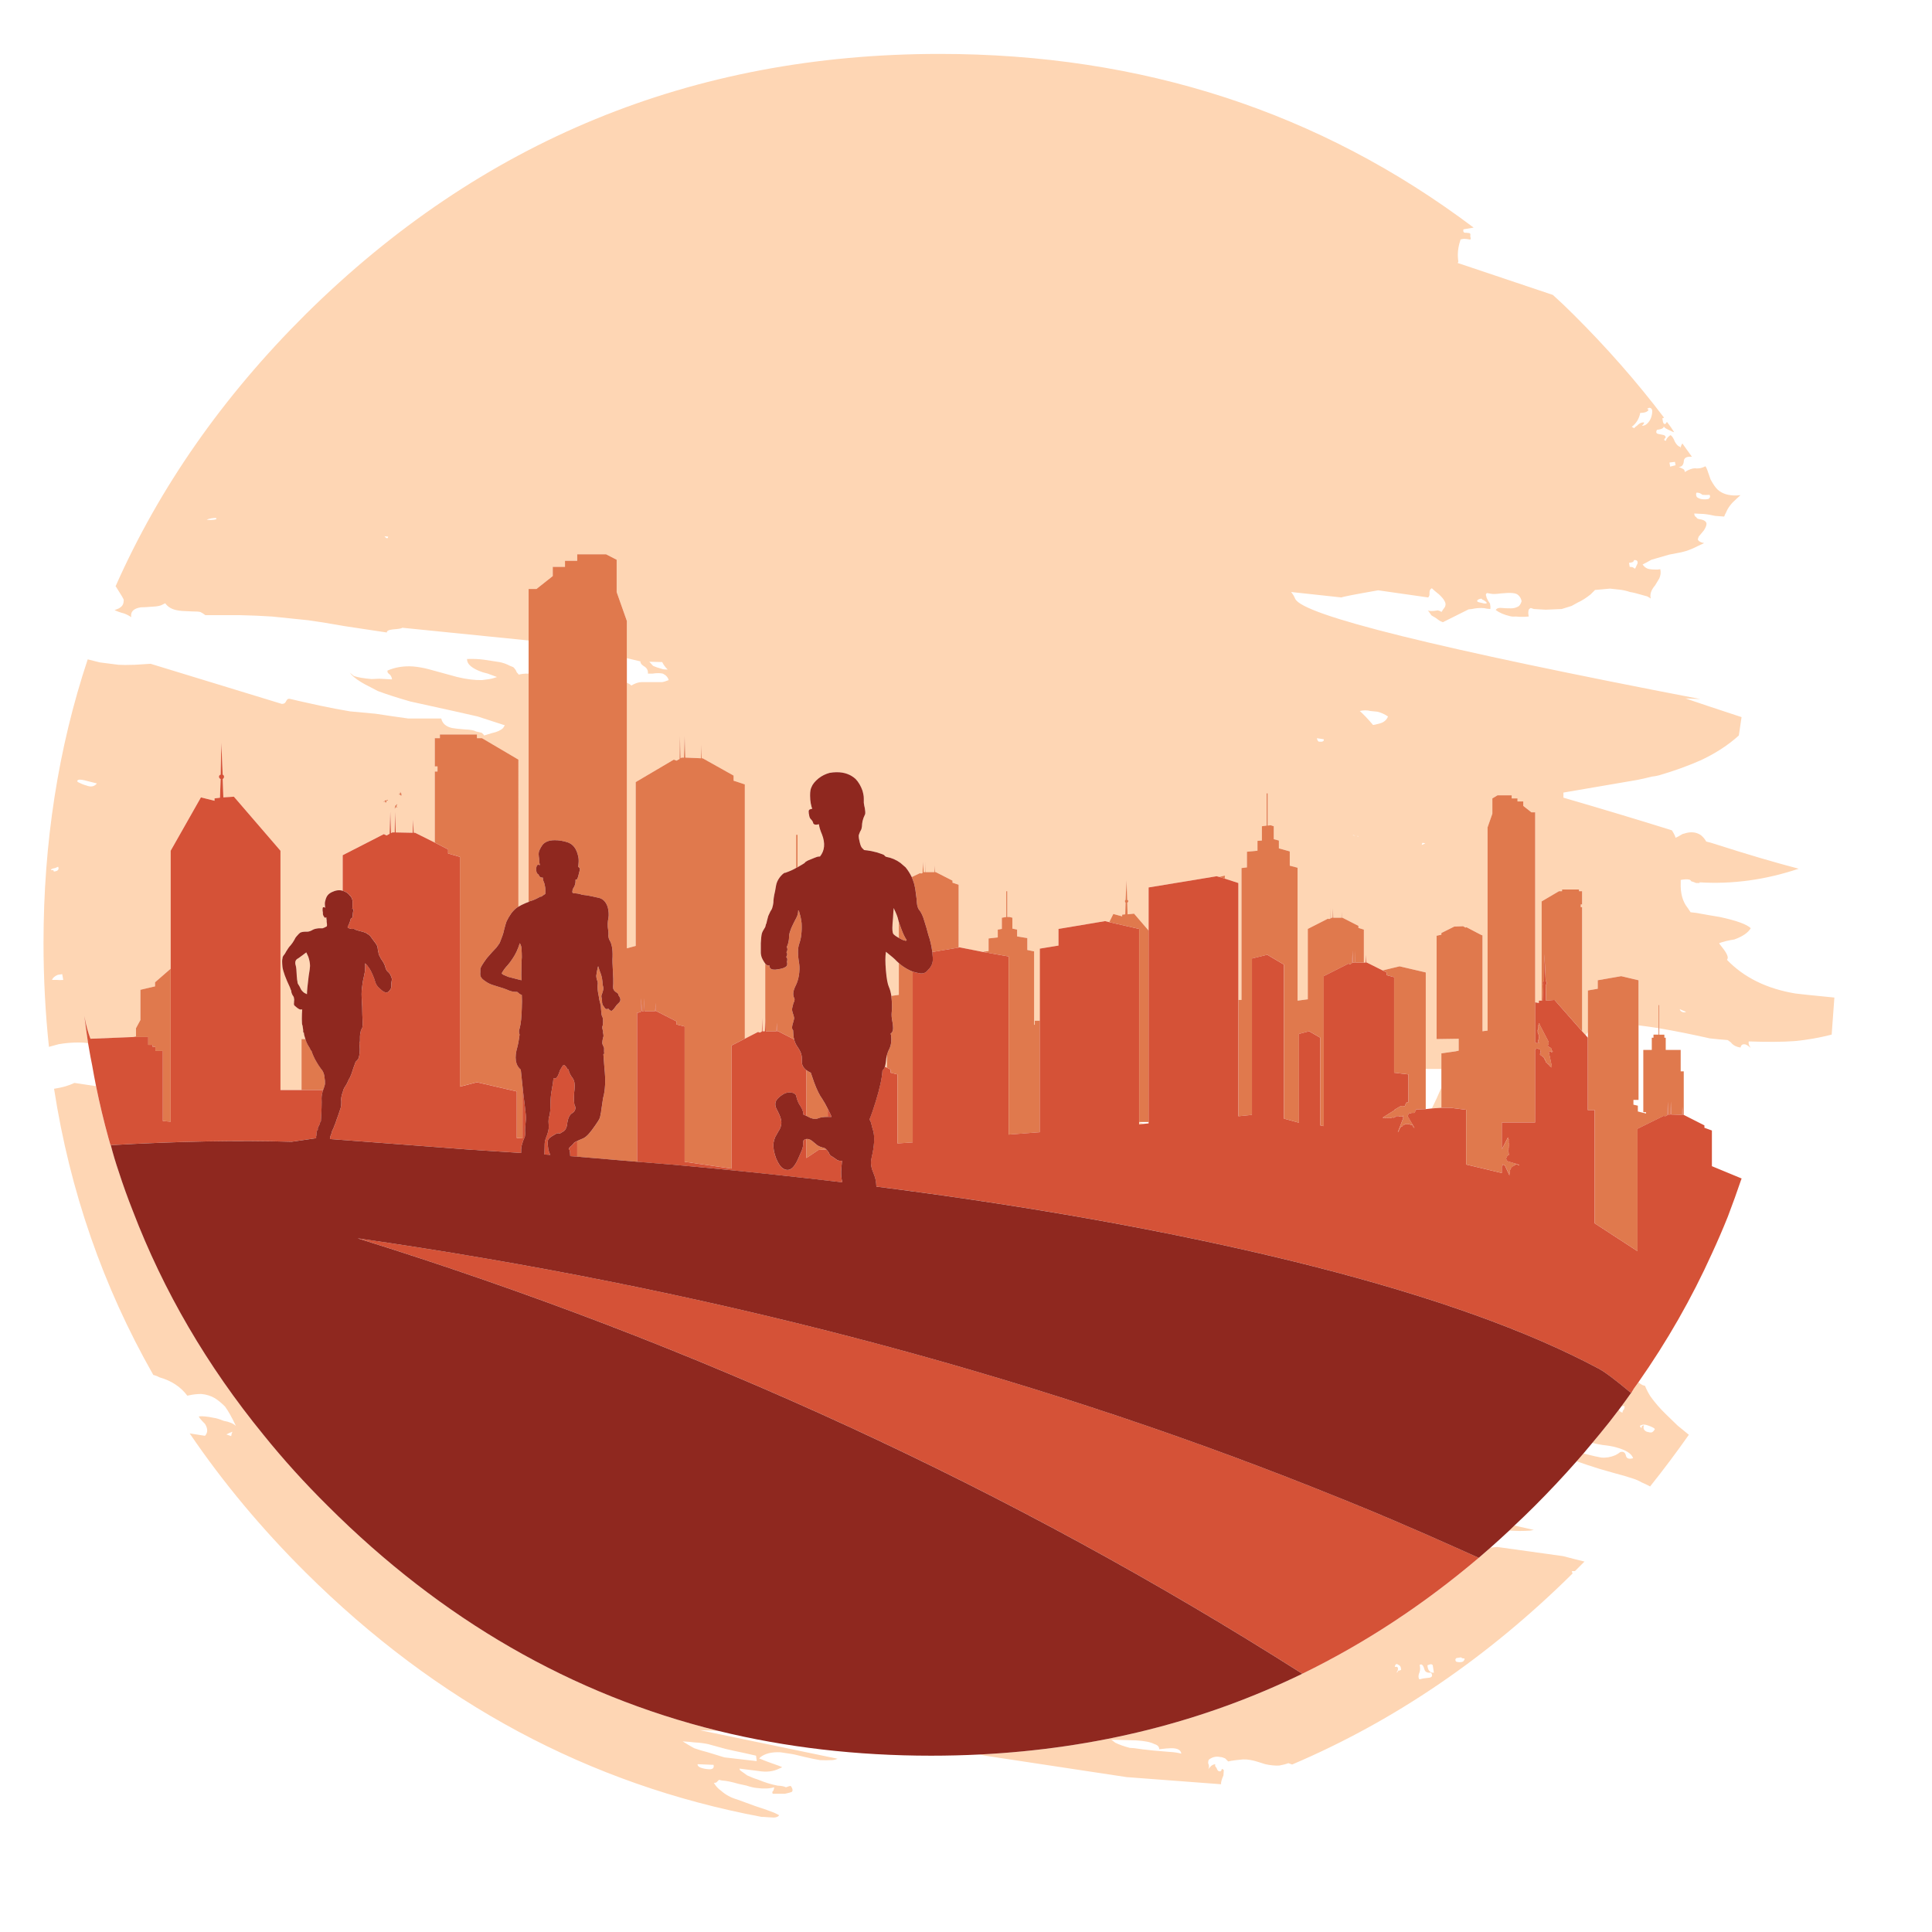 <?xml version="1.0" encoding="utf-8"?>
<!-- Generator: Adobe Illustrator 16.0.0, SVG Export Plug-In . SVG Version: 6.00 Build 0)  -->
<!DOCTYPE svg PUBLIC "-//W3C//DTD SVG 1.1//EN" "http://www.w3.org/Graphics/SVG/1.1/DTD/svg11.dtd">
<svg version="1.1" id="Layer_1" xmlns="http://www.w3.org/2000/svg" xmlns:xlink="http://www.w3.org/1999/xlink" x="0px" y="0px"
	 width="300px" height="300px" viewBox="0 0 300 300" enable-background="new 0 0 300 300" xml:space="preserve">
<g>
	<path fill-rule="evenodd" clip-rule="evenodd" fill="#FED6B4" d="M33.574,80.425c-0.527,0-1.021,0.088-1.478,0.264
		c0.105,0.036,0.316,0.053,0.633,0.053c0.282,0,0.563-0.035,0.845-0.105V80.425z M59.703,83.276c0.07,0.07,0.159,0.158,0.264,0.264
		c0.035,0.035,0.124,0.035,0.264,0c0-0.106,0.017-0.176,0.052-0.211L59.703,83.276z M82.084,99.454l-19.636-1.979
		c-0.035,0.105-0.528,0.193-1.479,0.264c-0.633,0.071-0.933,0.229-0.897,0.475l-6.652-1.003c-2.357-0.422-4.205-0.721-5.542-0.897
		l-5.648-0.581c-1.619-0.106-3.272-0.176-4.962-0.211h-5.384c-0.211-0.177-0.457-0.334-0.739-0.476
		c-0.176-0.07-0.616-0.105-1.32-0.105c-1.196-0.035-1.936-0.089-2.217-0.159c-0.88-0.141-1.531-0.51-1.953-1.108l-0.422,0.211
		c-0.282,0.175-0.792,0.282-1.531,0.317c-0.88,0.07-1.495,0.105-1.848,0.105c-1.126,0.176-1.618,0.687-1.478,1.531
		c-0.281-0.211-0.651-0.404-1.109-0.58c-0.563-0.141-1.056-0.316-1.478-0.528c0.528-0.176,0.827-0.316,0.897-0.422
		c0.352-0.21,0.528-0.598,0.528-1.161c0-0.105-0.405-0.792-1.214-2.059c-0.035,0-0.053-0.018-0.053-0.053
		c6.792-15.343,16.627-29.418,29.507-42.229c27.238-26.956,60.053-40.434,98.447-40.434c31.424,0,59.067,8.991,82.926,26.973
		c-0.492,0.07-0.914,0.141-1.266,0.211l-0.317,0.052c-0.07,0.282-0.017,0.458,0.159,0.528c0.211,0,0.439,0.018,0.686,0.052
		c0.212,0,0.281,0.159,0.212,0.476c0.105,0.386,0.088,0.563-0.055,0.528c-0.351-0.07-0.667-0.105-0.948-0.105
		c-0.246,0.035-0.422,0.07-0.528,0.105v0.105c-0.387,1.127-0.492,2.235-0.316,3.326l-0.105,0.212l14.779,4.961
		c1.056,0.949,2.112,1.952,3.168,3.009c5.173,5.137,9.87,10.487,14.094,16.047c-0.105,0.07-0.193,0.105-0.264,0.105l0.104,0.581
		c0.105,0.317,0.265,0.387,0.476,0.211c0-0.105,0.053-0.176,0.159-0.211c0.387,0.493,0.755,1.021,1.107,1.583
		c-0.141-0.035-0.282-0.088-0.422-0.158c-0.317-0.141-0.635-0.299-0.951-0.475l-0.264-0.264c0.036,0.247-0.315,0.423-1.056,0.528
		c-0.175,0.352-0.105,0.563,0.212,0.633c0.668,0.106,1.003,0.194,1.003,0.264c0.14,0.071,0.176,0.211,0.104,0.422
		c-0.07-0.035-0.122,0-0.158,0.105c0,0.072,0,0.141,0,0.212c0.036,0,0.124,0.017,0.265,0.053c0-0.247,0.21-0.528,0.633-0.845h0.106
		c0.211,0.142,0.424,0.475,0.633,1.003c0.281,0.493,0.563,0.756,0.845,0.792l0.053,0.211c0-0.247,0.087-0.493,0.264-0.739
		c0.493,0.669,0.984,1.354,1.478,2.059h-0.157c-0.739-0.036-1.108,0.229-1.108,0.792c-0.071,0.528-0.334,0.792-0.792,0.792
		c0.104,0.035,0.299,0.123,0.58,0.264c0.247,0.07,0.371,0.247,0.371,0.528c0.632-0.388,1.161-0.581,1.583-0.581
		c0.176,0.036,0.403,0.036,0.686,0c0.281-0.036,0.598-0.141,0.949-0.317l0.054,0.106c0.07,0.035,0.317,0.685,0.739,1.953
		c0.422,0.774,0.791,1.302,1.107,1.583c0.706,0.634,1.691,0.933,2.958,0.898l0.58-0.053l-0.635,0.581
		c-0.773,0.668-1.3,1.354-1.583,2.058c-0.141,0.247-0.246,0.476-0.315,0.687c-0.529-0.036-1.005-0.07-1.428-0.105
		c-0.912-0.212-1.652-0.318-2.216-0.318c-0.106,0-0.438-0.018-1.003-0.053c0,0.282,0.106,0.476,0.316,0.581
		c0.071,0.176,0.264,0.282,0.58,0.317c0.635,0.105,0.969,0.334,1.004,0.686c0,0.281-0.141,0.634-0.423,1.055
		c-0.457,0.563-0.721,0.88-0.791,0.951c-0.106,0.247-0.141,0.422-0.106,0.528c0.177,0.247,0.493,0.404,0.951,0.475l-1.003,0.475
		c-0.88,0.458-1.724,0.774-2.534,0.951c-0.387,0.07-1.021,0.193-1.9,0.369l-2.744,0.792c-0.492,0.281-0.95,0.527-1.372,0.739
		c0.317,0.457,0.721,0.704,1.213,0.738c0.211,0.036,0.565,0.053,1.056,0.053l0.477-0.053c0.105,0.493,0.051,0.968-0.159,1.425
		c-0.105,0.176-0.317,0.528-0.634,1.056c-0.634,0.739-0.862,1.426-0.686,2.059l-0.527-0.317c-1.444-0.422-2.342-0.651-2.693-0.686
		c-0.493-0.176-1.037-0.299-1.636-0.37l-1.478-0.159l-2.322,0.211l-0.688,0.687c-0.704,0.563-1.372,0.985-2.006,1.267l-0.951,0.528
		c-0.422,0.14-0.931,0.299-1.529,0.474c-0.81,0.036-1.637,0.071-2.481,0.106l-1.847-0.106l-0.476-0.157
		c-0.246,0.105-0.369,0.281-0.369,0.528c-0.035,0.211-0.019,0.475,0.052,0.792c-0.739,0.07-1.407,0.07-2.006,0
		c-0.316,0.035-0.615,0.017-0.898-0.053c-0.912-0.211-1.651-0.527-2.216-0.951c0.14-0.281,0.493-0.386,1.056-0.316
		c0.248,0.035,0.686,0.052,1.32,0.052c0.352,0,0.669-0.07,0.95-0.211c0.316-0.105,0.546-0.404,0.687-0.897
		c-0.071-0.388-0.246-0.704-0.527-0.951c-0.177-0.175-0.477-0.281-0.898-0.316c-0.388-0.036-0.968-0.018-1.741,0.052
		c-0.774,0.106-1.302,0.124-1.583,0.053l-0.635-0.105c-0.176,0.141-0.213,0.298-0.105,0.475c0,0.141,0.088,0.37,0.264,0.686
		l0.317,0.475c0.069,0.317,0.088,0.598,0.053,0.844l-0.528-0.052c-0.281-0.07-0.581-0.105-0.897-0.105
		c-0.493,0-0.967,0.052-1.425,0.157l-0.527,0.054l-4.012,2.005l-0.055-0.053c-0.21-0.035-0.509-0.211-0.896-0.528
		c-0.212-0.141-0.477-0.299-0.792-0.475c-0.317-0.458-0.51-0.722-0.581-0.792c0.105,0.069,0.299,0.105,0.581,0.105
		c0.245,0,0.563-0.036,0.95-0.105c0.315,0.069,0.511,0.159,0.581,0.264c0.174-0.247,0.281-0.404,0.316-0.476
		c0.352-0.386,0.42-0.774,0.211-1.161c-0.141-0.316-0.44-0.686-0.897-1.108c-0.492-0.388-0.862-0.704-1.108-0.95
		c-0.248,0.105-0.37,0.334-0.37,0.686c0.035,0.352-0.036,0.598-0.211,0.739l-7.759-1.109c-3.626,0.634-5.526,1.003-5.703,1.109
		l-7.812-0.845c0.282,0.352,0.493,0.704,0.634,1.055c1.126,2.535,22.101,7.725,62.922,15.572c-0.774-0.035-1.549-0.07-2.322-0.105
		c1.829,0.633,4.731,1.601,8.708,2.904l-0.422,2.85c-1.619,1.479-3.59,2.762-5.912,3.853c-2.006,0.881-4.152,1.655-6.439,2.324
		c-0.389,0.106-0.775,0.176-1.162,0.211c-0.81,0.211-1.583,0.386-2.322,0.527c-5.313,0.915-9.113,1.566-11.402,1.953v0.792
		c6.054,1.76,11.666,3.449,16.841,5.068c0.281,0.421,0.474,0.809,0.578,1.16c0.317-0.141,0.581-0.281,0.793-0.422
		c0.212-0.141,0.369-0.21,0.476-0.21c1.021-0.353,1.901-0.281,2.639,0.21c0.352,0.281,0.633,0.617,0.845,1.002
		c0.459,0.106,0.95,0.247,1.478,0.423c4.823,1.549,9.116,2.815,12.88,3.8c-5.138,1.726-10.275,2.429-15.413,2.112
		c0,0.035,0.018,0.069,0.054,0.105c-0.177,0-0.37,0-0.58,0c-0.318-0.141-0.563-0.228-0.741-0.263
		c-0.07-0.142-0.176-0.229-0.315-0.264c-0.317-0.071-0.758-0.053-1.32,0.053v0.211c0,0.035,0,0.104,0,0.21
		c-0.069,1.654,0.299,2.974,1.108,3.959c0.106,0.176,0.246,0.388,0.422,0.634c0.247,0.035,0.547,0.07,0.897,0.105
		c1.338,0.246,2.552,0.457,3.643,0.633c2.604,0.563,4.206,1.144,4.804,1.742c-0.422,0.705-1.267,1.285-2.533,1.743
		c-0.915,0.14-1.708,0.334-2.376,0.581c0.069,0.142,0.141,0.247,0.213,0.316c0.843,1.021,1.212,1.708,1.106,2.059
		c-0.034,0.104-0.07,0.176-0.104,0.212c2.638,2.743,6.175,4.487,10.61,5.225c0.458,0.069,2.48,0.281,6.069,0.633
		c-0.141,1.9-0.281,3.818-0.422,5.755c-1.937,0.493-3.836,0.826-5.701,1.002c-1.865,0.141-4.258,0.158-7.178,0.054
		c-0.071,0.314,0.033,0.65,0.315,1.003c-0.282-0.247-0.546-0.423-0.792-0.528c-0.458-0.105-0.721,0.053-0.791,0.475
		c-0.563-0.069-1.021-0.281-1.372-0.635c-0.036-0.104-0.247-0.28-0.635-0.525c-0.914-0.07-1.848-0.16-2.798-0.265
		c-2.929-0.662-5.532-1.181-7.812-1.557v-3.617h-0.105v3.591c-1.077-0.17-2.078-0.311-3.01-0.423
		c-0.033-0.006-0.069-0.014-0.105-0.026v-6.994l-2.691-0.635l-3.642,0.635v1.32l-1.532,0.264v6.466
		c-0.129,0.152-0.234,0.32-0.316,0.501l-0.58-0.632v-19.269h-0.211v-0.422h0.211v-2.059h-0.477v-0.264h-2.639v0.264h-0.475
		l-2.692,1.584v15.415h-0.423v0.369l-0.58-0.106v-29.507h-0.581l-1.267-1.003v-0.686h-0.896v-0.476h-0.898v-0.475h-2.217
		l-0.791,0.475v2.375l-0.739,2.112v31.566l-0.792,0.106v-14.887l-0.264-0.105l-2.216-1.161l-0.159,0.053l-0.371-0.212l-1.37,0.053
		l-2.006,1.002v0.264l-0.739,0.159v16.046l3.43-0.051v1.847l-0.476,0.105l-2.215,0.316v2.428c-0.757-0.007-1.566-0.007-2.429,0V151
		l-4.065-0.949l-2.639,0.634l-2.428-1.215h-0.105v-1.213l-0.105,1.213h-0.266v-5.12l-0.845-0.264v-0.316l-2.479-1.267h-0.105v-0.951
		l-0.055,0.951h-1.267l-0.052-1.479l-0.054,1.479h-0.157l-0.106,0.104l-0.051-1.583v1.583l-0.213,0.106l-0.211-0.052l-3.114,1.583
		v10.928l-1.584,0.211v-20.64l-1.214-0.317v-2.218l-1.689-0.474v-1.214l-0.792-0.211v-2.006l-0.475-0.158l-0.475,0.053v-5.015
		h-0.159v5.015l-0.739,0.105v2.217l-0.686,0.053v1.531l-1.637,0.158v2.428l-0.844,0.106v20.481h-0.475v-18.159l-2.112-0.686v-0.475
		l-0.844,0.211l-0.424-0.104l-10.556,1.741v6.705l-2.271-2.64l-1.005,0.105l-0.051-1.795c0.105-0.07,0.158-0.158,0.158-0.264
		c0-0.105-0.053-0.158-0.158-0.158l-0.105-3.114l-0.158,3.114c-0.071,0-0.104,0.052-0.104,0.158c0,0.106,0.033,0.194,0.104,0.264
		l-0.054,1.795l-0.475,0.052v0.264l-1.372-0.369l-0.633,1.267l-0.635-0.159l-7.231,1.214v2.585l-2.903,0.476v11.191h-0.792v0.632
		h-0.105v-11.401l-1.056-0.212v-1.847l-1.584-0.263v-1.056l-0.738-0.159v-1.688l-0.423-0.106h-0.37v-4.012h-0.157v4.012
		l-0.686,0.106v1.742l-0.634,0.105v1.214l-1.426,0.158v1.954l-0.793,0.106v0.051l-3.746-0.739l-0.105,0.053v-9.765l-0.951-0.317
		v-0.316l-2.585-1.32h-0.106l-0.105-1.056v1.056h-1.372v-1.636l-0.053,1.636h-0.264l-0.104-1.636l-0.053,1.743l-0.212,0.104
		l-0.21-0.052l-1.268,0.608c-0.257-0.54-0.575-1.042-0.949-1.506l-0.792-0.685c-0.668-0.493-1.407-0.81-2.217-0.951L137.509,133
		c-0.07-0.035-0.141-0.105-0.211-0.212c-0.07-0.069-0.44-0.211-1.109-0.421c-0.668-0.177-1.178-0.282-1.53-0.317
		c-0.246-0.035-0.405-0.053-0.475-0.053c-0.035-0.035-0.088-0.087-0.159-0.158c-0.07-0.071-0.123-0.124-0.159-0.159
		c-0.141-0.141-0.263-0.44-0.369-0.897c-0.106-0.388-0.159-0.739-0.159-1.056c0.035-0.141,0.105-0.334,0.211-0.581
		c0.105-0.175,0.176-0.317,0.212-0.422c0.07-0.247,0.104-0.51,0.104-0.792c0.036-0.316,0.088-0.563,0.159-0.739
		c0.035-0.141,0.088-0.281,0.159-0.422c0.07-0.14,0.123-0.264,0.158-0.369c0.035-0.176,0.018-0.476-0.052-0.897
		c-0.07-0.281-0.124-0.563-0.159-0.845v-0.581c0-0.281-0.017-0.494-0.052-0.633c-0.035-0.212-0.088-0.441-0.159-0.687
		c-0.246-0.703-0.598-1.302-1.056-1.794c-0.774-0.704-1.742-1.056-2.904-1.056h-0.104c-0.317,0-0.669,0.036-1.056,0.106
		c-0.633,0.174-1.197,0.457-1.689,0.844c-0.563,0.458-0.933,0.914-1.109,1.372c-0.141,0.281-0.211,0.687-0.211,1.215v0.157
		c0,0.388,0.036,0.775,0.105,1.163c0.071,0.352,0.141,0.616,0.211,0.792v0.053h-0.158c-0.106,0.035-0.195,0.07-0.265,0.105
		c-0.105,0.106-0.141,0.247-0.105,0.422c0,0.142,0.018,0.264,0.052,0.369c0.036,0.317,0.123,0.545,0.264,0.687
		c0.211,0.211,0.334,0.406,0.369,0.581c0,0.106,0.089,0.194,0.265,0.264c0.177,0.036,0.388,0.018,0.634-0.052v0.052
		c0.07,0.458,0.229,0.968,0.475,1.531c0.528,1.372,0.422,2.516-0.317,3.431h-0.158c-0.141,0-0.334,0.052-0.581,0.159l-0.264,0.105
		c-0.423,0.176-0.722,0.299-0.898,0.369c-0.281,0.142-0.44,0.264-0.475,0.371l-0.423,0.263c-0.251,0.139-0.479,0.271-0.686,0.397
		v-5.042h-0.211v5.146c-0.387,0.242-0.95,0.497-1.689,0.767h-0.105c-0.212,0.104-0.458,0.333-0.739,0.685
		c-0.317,0.424-0.51,0.845-0.581,1.268c-0.036,0.141-0.088,0.44-0.159,0.897c-0.176,0.739-0.265,1.337-0.265,1.795
		c-0.035,0.281-0.087,0.528-0.157,0.739c-0.036,0.176-0.142,0.387-0.317,0.633c-0.141,0.317-0.247,0.545-0.318,0.686
		c-0.034,0.105-0.104,0.37-0.21,0.792c-0.035,0.246-0.089,0.423-0.159,0.527c-0.035,0.247-0.105,0.441-0.21,0.581
		c-0.212,0.317-0.353,0.599-0.422,0.845c-0.07,0.281-0.123,0.774-0.158,1.479c0,0.773,0,1.285,0,1.531
		c0.035,0.387,0.124,0.703,0.264,0.949l0.052,0.107c0.149,0.266,0.272,0.459,0.37,0.581v8.445l-0.053,2.06h-0.369v-2.06l-0.106,2.11
		l-0.317,0.16l-0.264-0.106l-2.058,1.057V121.81l-1.743-0.581v-0.792l-4.804-2.691h-0.158v-2.164l-0.106,2.164l-2.428-0.105
		l-0.105-3.378l-0.106,3.378h-0.37l-0.158,0.105l-0.106-3.483l-0.052,3.59l-0.476,0.264l-0.422-0.159l-5.912,3.484v25.443
		l-1.372,0.369v-41.226c0.293,0.102,0.521,0.243,0.687,0.422c0.598-0.352,1.126-0.528,1.583-0.528c0.317,0,0.81,0,1.479,0
		c0.457,0,1.021,0,1.688,0c0.282-0.035,0.634-0.141,1.056-0.316c-0.106-0.421-0.404-0.757-0.897-1.003
		c-0.422-0.105-0.967-0.105-1.636,0h-0.686c0.035-0.528-0.176-0.915-0.633-1.161c-0.388-0.247-0.563-0.493-0.528-0.739l-2.111-0.5
		v-5.781l-1.583-4.486v-5.015l-1.636-0.845h-4.487v1.003h-1.901v0.95h-1.899v1.425l-2.534,2.006h-1.214V99.454z M26.5,150.419
		l-2.428,2.113v0.631l-2.27,0.53v4.696l-0.687,1.269v1.267l-0.475,0.104l-6.598,0.266c-0.387-1.023-0.704-2.2-0.95-3.538
		c0.173,1.419,0.367,2.824,0.58,4.224c-0.454-0.07-0.929-0.105-1.425-0.105c-1.056,0-2.094,0.088-3.114,0.264l-1.373,0.369
		c-0.035,0-0.088,0.018-0.158,0.054c-0.563-5.279-0.844-10.663-0.844-16.154c0-15.589,2.288-30.264,6.862-44.023l1.899,0.476
		c1.021,0.14,1.989,0.263,2.903,0.368c0.528,0.035,1.355,0.035,2.481,0l2.481-0.157l20.375,6.228c0.282,0,0.476-0.088,0.581-0.264
		c0.176-0.352,0.335-0.528,0.476-0.528h0.158l1.584,0.371c2.323,0.528,4.136,0.914,5.438,1.16c0.528,0.105,1.319,0.246,2.375,0.423
		l3.959,0.369c1.83,0.281,3.519,0.528,5.068,0.739h5.12c0.176,0.774,0.739,1.267,1.688,1.477c0.387,0.072,1.021,0.142,1.901,0.212
		c0.915,0.034,1.513,0.141,1.794,0.315l0.898,0.211c0.211,0.177,0.334,0.317,0.37,0.422l1.214-0.37
		c0.809-0.174,1.39-0.438,1.741-0.792l0.264-0.422l-4.223-1.372c-1.197-0.281-2.445-0.564-3.748-0.846l-6.704-1.478
		c-1.971-0.563-3.661-1.108-5.067-1.635l-1.108-0.583c-1.091-0.527-1.953-1.055-2.586-1.583c-0.282-0.246-0.493-0.474-0.634-0.686
		c0.212,0.175,0.423,0.352,0.634,0.529c0.598,0.211,1.512,0.368,2.745,0.475l1.161-0.054c0.704,0.036,1.373,0.072,2.006,0.106
		c0-0.246-0.106-0.493-0.318-0.739c-0.315-0.211-0.439-0.422-0.37-0.632c1.197-0.527,2.535-0.74,4.013-0.634
		c0.774,0.07,1.566,0.211,2.375,0.422l4.434,1.213c1.479,0.354,2.762,0.51,3.854,0.476l0.792-0.105
		c0.422-0.034,0.932-0.159,1.53-0.37c-0.316-0.105-0.792-0.281-1.425-0.527l-0.792-0.21c-1.653-0.564-2.463-1.25-2.428-2.06
		c0.916-0.035,1.777,0,2.587,0.105l2.428,0.37c0.563,0.105,1.108,0.299,1.637,0.581l0.528,0.212
		c0.282,0.281,0.458,0.544,0.527,0.792c0.141,0.139,0.247,0.263,0.317,0.368c0.412-0.117,0.922-0.17,1.53-0.158v35.447
		c-0.094,0.042-0.252,0.103-0.475,0.184c-0.463,0.199-0.832,0.384-1.109,0.554v-22.829l-5.647-3.326h-0.792v-0.581h-5.754v0.581
		h-0.792v4.382h0.423v0.792h-0.423v11.032l-3.061-1.53h-0.211l-0.105-2.059l-0.053,2.059l-2.639-0.053l-0.106-3.22l-0.053,3.22
		h-0.37l-0.211,0.105l-0.105-3.325l-0.106,3.431l-0.476,0.264l-0.421-0.211l-6.388,3.272v5.518c-0.175-0.055-0.351-0.08-0.528-0.08
		c-0.316,0-0.633,0.07-0.951,0.211c-0.387,0.141-0.686,0.352-0.896,0.633c-0.141,0.212-0.247,0.476-0.318,0.792
		c-0.069,0.211-0.087,0.458-0.052,0.739c0,0.14,0.018,0.263,0.052,0.369h-0.052v-0.052c-0.035-0.035-0.071-0.053-0.106-0.053
		c-0.07,0-0.123,0-0.157,0c-0.072,0.035-0.106,0.105-0.106,0.212c0,0.07,0,0.175,0,0.316c0.035,0.141,0.052,0.246,0.052,0.316
		c-0.035,0.246,0.037,0.475,0.211,0.686c0.035,0.07,0.071,0.106,0.106,0.106c0.07,0,0.123-0.018,0.158-0.053l0.053-0.027
		c0.001,0.199,0.02,0.348,0.053,0.449v0.264c0.035,0.176,0.054,0.352,0.054,0.527l-0.054,0.212h-0.053
		c-0.176,0.105-0.369,0.193-0.581,0.263c-0.14,0-0.335,0-0.581,0c-0.387,0.035-0.687,0.106-0.897,0.212
		c-0.352,0.211-0.651,0.316-0.896,0.316h-0.265c-0.352,0-0.633,0.052-0.844,0.159c-0.141,0.104-0.299,0.264-0.475,0.475
		l-0.053,0.053c-0.141,0.14-0.264,0.333-0.37,0.581c-0.176,0.315-0.37,0.598-0.581,0.844c-0.21,0.212-0.439,0.528-0.686,0.95
		c-0.141,0.281-0.264,0.476-0.37,0.581c-0.141,0.177-0.211,0.352-0.211,0.528c-0.07,0.176-0.07,0.615,0,1.319
		c0.105,0.704,0.493,1.76,1.161,3.168c0.105,0.316,0.176,0.493,0.211,0.527v0.16c0.071,0.281,0.176,0.509,0.317,0.685
		c0.07,0.106,0.105,0.228,0.105,0.37c0.036,0.07,0.036,0.228,0,0.475v0.157c-0.036,0.179-0.018,0.318,0.053,0.424
		c0.07,0.07,0.194,0.176,0.37,0.317l0.211,0.157c0.141,0.105,0.281,0.159,0.422,0.159c0.037,0,0.088,0,0.159,0l0.053-0.054v0.054
		c-0.035,0.458-0.053,0.95-0.053,1.479c0,0.597,0.035,0.932,0.105,1.002c0,0.07,0.019,0.193,0.053,0.369
		c0.035,0.176,0.052,0.335,0.052,0.476c0,0.104,0,0.176,0,0.21l0.106,0.055c0,0.227,0.08,0.562,0.238,1.001h-0.608v7.919H43.55
		v-37.161l-7.232-8.393l-1.636,0.105l-0.106-2.85c0.141-0.07,0.211-0.193,0.211-0.369c0-0.141-0.071-0.247-0.211-0.317l-0.211-4.963
		l-0.105,4.963c-0.176,0.07-0.265,0.176-0.265,0.317c0,0.176,0.088,0.299,0.265,0.369l-0.106,2.903l-0.844,0.106v0.369l-2.111-0.528
		l-4.699,8.288V150.419z M60.019,124.343h0.106l0.106-0.052v-0.105l-0.264,0.105v-0.105l-0.053,0.105h-0.105l-0.105,0.105
		l-0.211,0.106h0.158l0.053-0.052v0.052l0.053-0.052h0.053v0.21l0.053-0.053h0.157l-0.052-0.157h0.052V124.343z M61.393,125.03
		v0.105l-0.053,0.106l-0.053,0.316c0,0.035,0.018,0.035,0.053,0v-0.053h0.053v-0.105h0.053v-0.053h0.052v-0.052h0.053l0.106,0.158
		v-0.105l0.053-0.052l-0.105-0.053H61.55l0.053-0.106v-0.105h0.053v-0.159h-0.053l-0.106,0.159H61.393z M62.13,122.918v0.264
		l-0.052,0.105l-0.105-0.105v0.211h0.157v0.053h0.054v0.052h0.052v0.053h0.106v-0.264L62.13,122.918z M11.984,121.282l0.105,0.158
		c0.563,0.281,1.003,0.458,1.319,0.528c0.704,0.281,1.25,0.176,1.637-0.317l-1.478-0.369c-0.598-0.176-1.038-0.246-1.32-0.211
		C12.107,121.106,12.02,121.176,11.984,121.282z M8.553,134.795c-0.457,0.07-0.669,0.175-0.634,0.316
		c0.317-0.035,0.458,0.035,0.423,0.212h0.105c0.563-0.07,0.756-0.317,0.581-0.739L8.553,134.795z M8.87,152.162
		c0.281,0.035,0.598,0.035,0.95,0l-0.158-0.896l-0.687,0.105c-0.492,0.209-0.792,0.475-0.896,0.791H8.87z M111.539,268.768
		l-2.851-0.107l21.379,4.436c-0.352,0.141-0.651,0.211-0.897,0.211c-0.563,0.035-1.179,0.035-1.848,0
		c-0.633-0.107-1.408-0.265-2.322-0.476c-1.232-0.316-2.042-0.493-2.429-0.527l-1.372-0.211c-1.373-0.07-2.428,0.192-3.167,0.792
		l-0.158,0.211h0.158c0.633,0.282,1.618,0.65,2.955,1.107l0.476,0.212l-0.476,0.211c-0.914,0.457-1.988,0.581-3.219,0.37
		l-2.957-0.37l0.106,0.263l1.107,0.793c0.599,0.281,1.145,0.493,1.637,0.634c1.091,0.458,2.111,0.773,3.062,0.95
		c0.633,0.035,1.073,0.123,1.32,0.264c0.352-0.141,0.598-0.211,0.739-0.211c0.282,0.351,0.352,0.649,0.211,0.897
		c-0.211,0.105-0.581,0.211-1.109,0.315h-1.9c-0.106-0.21-0.071-0.368,0.104-0.473c0.106-0.282,0.141-0.459,0.106-0.529
		c-0.704,0.212-1.601,0.247-2.692,0.106c-0.422-0.036-0.95-0.16-1.583-0.37l-1.214-0.264c-1.092-0.318-1.954-0.494-2.587-0.527
		l-0.475-0.106c-0.07,0.069-0.194,0.193-0.369,0.369c-0.071,0.07-0.212,0.105-0.424,0.105c0.283,0.493,0.652,0.898,1.109,1.216
		c0.704,0.631,1.549,1.09,2.534,1.371l2.746,1.002c1.407,0.457,2.41,0.811,3.009,1.057l0.738,0.37
		c-0.106,0.211-0.37,0.333-0.791,0.368c-0.775-0.035-1.338-0.07-1.69-0.104c-0.104,0-0.193,0-0.263,0
		c-26.781-5.033-50.375-17.685-70.787-37.954c-6.862-6.827-12.862-14.022-18-21.591l2.375,0.372c0.457-0.493,0.457-1.109,0-1.848
		c-0.633-0.634-0.951-1.021-0.951-1.164c0.493-0.068,1.25,0,2.27,0.213c0.352,0.036,0.88,0.192,1.583,0.476
		c0.845,0.141,1.478,0.405,1.9,0.79c-0.633-1.336-1.196-2.34-1.689-3.008c-0.527-0.526-1.038-0.95-1.53-1.268
		c-0.634-0.387-1.355-0.616-2.165-0.687c-0.633,0-1.266,0.07-1.9,0.213l-0.264,0.052c-1.021-1.371-2.463-2.323-4.329-2.85
		c-0.316-0.176-0.633-0.299-0.95-0.368c-7.812-13.727-12.95-28.541-15.414-44.448h0.053c1.196-0.176,2.234-0.475,3.114-0.897
		l3.352,0.503c0.553,2.715,1.195,5.399,1.927,8.051c0.106,0.351,0.211,0.72,0.317,1.106h0.053c0.352,1.372,0.757,2.728,1.214,4.064
		c0.669,2.077,1.408,4.136,2.217,6.176c4.751,12.423,11.507,24.003,20.27,34.734c3.062,3.801,6.387,7.478,9.977,11.032
		C68.613,251.522,88.83,263.17,111.539,268.768z M45.925,149.153c0.07-0.141,0.211-0.264,0.423-0.369
		c0.105-0.071,0.299-0.212,0.581-0.424c0.246-0.174,0.457-0.333,0.633-0.474c0.105,0.21,0.211,0.44,0.316,0.686
		c0.176,0.527,0.264,1.002,0.264,1.425c0,0.212-0.07,0.738-0.211,1.583c-0.176,1.409-0.264,2.324-0.264,2.746v0.053l-0.422-0.212
		c-0.282-0.211-0.474-0.438-0.581-0.686c-0.071-0.176-0.176-0.369-0.316-0.581c-0.106-0.141-0.159-0.3-0.159-0.475
		c-0.035-0.105-0.07-0.387-0.105-0.846c-0.035-0.879-0.088-1.425-0.159-1.637C45.82,149.629,45.82,149.365,45.925,149.153z
		 M255.751,63.481c0.317,0.105,0.281,0.264-0.105,0.474c-0.247,0.106-0.563,0.159-0.95,0.159c-0.177,0.915-0.616,1.637-1.32,2.165
		c0.071,0.035,0.193,0.105,0.37,0.211c0.105-0.141,0.246-0.264,0.422-0.369c0.352-0.352,0.668-0.528,0.95-0.528
		c0.281-0.036,0.229,0.14-0.158,0.528c0.317,0,0.599-0.123,0.846-0.37c0.422-0.422,0.668-0.968,0.739-1.637
		c0.069-0.527-0.089-0.792-0.476-0.792L255.751,63.481z M103.674,103.968c-0.387-0.387-0.669-0.774-0.844-1.161l-2.007-0.053
		c0.177,0.176,0.37,0.388,0.581,0.634c0.281,0.14,0.792,0.317,1.531,0.528C103.111,103.951,103.357,103.968,103.674,103.968z
		 M139.568,149.549v4.936l-1.161,0.158c-0.085-0.566-0.209-1.023-0.37-1.372c-0.211-0.457-0.37-1.319-0.474-2.586
		c-0.106-1.233-0.106-2.184,0-2.852v-0.051l0.052,0.051c0.845,0.668,1.372,1.125,1.583,1.373
		C139.313,149.319,139.437,149.434,139.568,149.549z M139.568,145.642c-0.359-0.201-0.624-0.385-0.792-0.553
		c-0.141-0.106-0.211-0.441-0.211-1.003c0-0.316,0.035-0.845,0.105-1.583c0.035-0.458,0.053-0.774,0.053-0.951l0.052-0.527
		c0.035,0,0.052,0.036,0.052,0.105c0.353,0.739,0.563,1.285,0.634,1.636c0.025,0.111,0.06,0.243,0.105,0.396V145.642z
		 M137.405,165.648c0.052-0.142,0.087-0.29,0.104-0.447l0.054-0.317c0.034-0.457,0.086-0.81,0.158-1.056v1.953L137.405,165.648z
		 M253.271,216.297l0.053,0.054c0.034-0.107,0.069-0.195,0.105-0.265c0.105-0.141,0.194-0.281,0.264-0.423
		c0.236-0.331,0.475-0.667,0.712-1.002c0.273,0.199,0.493,0.339,0.661,0.421l0.368,0.105c0.246,0.6,0.529,1.146,0.845,1.639
		c0.703,0.983,1.514,1.918,2.429,2.798c0.459,0.456,1.056,1.036,1.794,1.741l1.742,1.425c-1.899,2.708-3.906,5.385-6.017,8.024
		c-0.388-0.212-0.828-0.424-1.32-0.635c-0.422-0.245-0.862-0.439-1.319-0.581c-0.703-0.245-1.724-0.544-3.062-0.896l-2.218-0.635
		c-1.52-0.479-2.681-0.867-3.483-1.161c0.355-0.405,0.707-0.81,1.056-1.215c0.194,0.044,0.405,0.098,0.635,0.16
		c0.809,0.211,1.512,0.368,2.11,0.474c0.739,0.07,1.479-0.053,2.217-0.369c0.281-0.141,0.528-0.299,0.74-0.476
		c0.492-0.141,0.79,0.054,0.896,0.582c0.105,0.421,0.476,0.544,1.109,0.369c-0.212-0.705-1.092-1.268-2.64-1.69
		c-0.457-0.141-1.161-0.263-2.11-0.368c-0.586-0.095-1.113-0.202-1.585-0.317c0.355-0.419,0.708-0.841,1.056-1.267
		c1.06-1.271,2.081-2.565,3.063-3.881c0.063,0.06,0.114,0.139,0.157,0.238c0.142,0.105,0.282,0.177,0.423,0.21
		c-0.036-0.14,0.035-0.314,0.212-0.526c0.105-0.212,0.123-0.387,0.052-0.529l-0.449,0.08
		C252.279,217.692,252.781,216.996,253.271,216.297z M253.639,87.182c-0.07,0.106-0.298,0.176-0.686,0.211l0.105,0.634
		c0.177,0,0.334,0.017,0.476,0.053c0.176,0.14,0.299,0.211,0.37,0.211l0.368-0.792c0.071-0.388-0.105-0.564-0.527-0.528
		L253.639,87.182z M230.15,93.094l-0.054-0.106c-0.07-0.035-0.158-0.035-0.264,0c-0.387,0.106-0.527,0.247-0.422,0.422
		c0.071,0.07,0.298,0.142,0.686,0.212c0.353,0.105,0.598,0.123,0.739,0.053c0.104-0.07-0.07-0.247-0.528-0.528L230.15,93.094z
		 M221.335,130.941c-0.177-0.035-0.334-0.052-0.476-0.052c0,0.035-0.034,0.142-0.107,0.316
		C220.964,131.135,221.158,131.048,221.335,130.941z M211.147,110.407c0.599,0.528,1.284,1.25,2.059,2.166l0.315-0.053
		c0.528-0.105,0.934-0.228,1.214-0.369c0.387-0.211,0.651-0.511,0.793-0.897c-0.528-0.353-1.073-0.6-1.636-0.74l-1.058-0.106
		C212.273,110.268,211.709,110.268,211.147,110.407z M204.494,114.631c0.036,0.246,0.125,0.422,0.266,0.527
		c0.598,0.072,0.863-0.052,0.791-0.369L204.494,114.631z M210.092,129.728c0.105,0,0.228,0.018,0.368,0.052
		c-0.141-0.07-0.263-0.105-0.368-0.105V129.728z M210.723,129.833c0.036,0.035,0.106,0.052,0.212,0.052v-0.052h-0.157
		C210.741,129.798,210.723,129.798,210.723,129.833z M176.889,174.252c0.267,0.097,0.495,0.184,0.687,0.266l-0.687,0.079V174.252z
		 M223.816,168.896v3.114l-1.479,0.104C222.865,171.059,223.358,169.986,223.816,168.896z M264.355,76.835
		c-0.177-0.14-0.316-0.229-0.422-0.264c-0.212-0.07-0.388-0.088-0.529-0.053c-0.069,0.282-0.034,0.511,0.106,0.687
		c0.246,0.176,0.528,0.282,0.845,0.317c0.352,0.035,0.669,0.018,0.95-0.053c0.245-0.176,0.299-0.388,0.157-0.634
		C265.113,76.871,264.742,76.871,264.355,76.835z M260.184,72.244l-0.104-0.528l-0.845,0.105l0.105,0.634L260.184,72.244z
		 M261.717,157.177c0-0.037,0.034-0.054,0.104-0.054c-0.387-0.176-0.722-0.316-1.003-0.422c0.07,0.212,0.194,0.352,0.37,0.422
		C261.33,157.194,261.505,157.213,261.717,157.177z M234.373,237.648c0.267-0.248,0.531-0.506,0.79-0.765l3.011,0.686l-0.581,0.106
		c-0.599,0.035-1.144,0.053-1.637,0.053l-1.479-0.053C234.44,237.67,234.404,237.661,234.373,237.648z M152.105,272.436
		c18.066-0.9,34.773-5.08,50.121-12.538c9.676-4.715,18.81-10.715,27.396-17.999c0.605-0.519,1.212-1.048,1.82-1.584l1.03-0.105
		l10.241,1.426c1.336,0.352,2.445,0.633,3.325,0.844c-0.493,0.493-0.985,0.986-1.479,1.479h-0.475c0,0.105,0.034,0.228,0.106,0.37
		c-13.162,13.02-27.679,22.909-43.55,29.665l-0.581-0.212c-0.353,0.142-0.828,0.264-1.425,0.372
		c-0.634,0.032-1.355-0.036-2.163-0.212l-1.005-0.318c-0.949-0.315-1.777-0.456-2.481-0.423c-0.738,0.072-1.337,0.143-1.794,0.213
		l-0.475,0.104c-0.141-0.139-0.3-0.299-0.476-0.475c-0.316-0.141-0.563-0.211-0.74-0.211c-0.632-0.141-1.212-0.017-1.741,0.368
		c-0.105,0.072-0.157,0.265-0.157,0.581c0.175,0.388,0.175,0.704,0,0.952l0.422-0.476c0.176-0.176,0.404-0.281,0.687-0.316
		c-0.071,0.212-0.019,0.386,0.158,0.526c0.105,0.281,0.21,0.459,0.316,0.529c0.315,0.142,0.492,0.033,0.527-0.318
		c0.176,0.037,0.281,0.105,0.317,0.211l-0.053,0.793c-0.282,0.634-0.405,1.092-0.37,1.373l-14.674-1.108l-21.959-3.326
		C152.662,272.554,152.372,272.491,152.105,272.436z M254.854,221.313c-0.281,0.035-0.264,0.191,0.053,0.473
		c-0.035-0.281,0.089-0.438,0.37-0.473c-0.177,0.457-0.036,0.791,0.422,1.002c0.353,0.105,0.615,0.142,0.791,0.105
		c0.211-0.105,0.37-0.281,0.477-0.527c-0.141-0.177-0.528-0.371-1.161-0.58C255.383,221.172,255.065,221.172,254.854,221.313z
		 M179.264,270.825c-0.599-0.316-1.565-0.511-2.903-0.581l-3.801-0.105l0.635,0.476c0.563,0.281,1.302,0.544,2.216,0.791
		l0.739,0.054c0.634,0.104,1.637,0.228,3.009,0.37l2.533,0.211c0.634,0.035,1.215,0.122,1.742,0.264
		c-0.069-0.563-0.581-0.845-1.53-0.845c-0.388,0-1.021,0.054-1.9,0.157C180.003,271.231,179.756,270.966,179.264,270.825z
		 M221.65,258.58c0.036,0.456,0.143,0.755,0.317,0.895c0.14,0.178,0.335,0.266,0.581,0.266h0.106l-0.159-1.056
		c0-0.176-0.125-0.265-0.371-0.265L221.65,258.58z M220.438,258.525c0.104,0.387,0.104,0.757,0,1.109
		c-0.212,0.457-0.23,0.826-0.055,1.109h0.159c0.353-0.107,0.774-0.178,1.267-0.213c0.562-0.035,0.702-0.299,0.421-0.791h-0.263
		c-0.423,0-0.686-0.175-0.791-0.528c-0.107-0.422-0.248-0.668-0.425-0.739C220.684,258.438,220.578,258.455,220.438,258.525z
		 M217.534,259.106c0-0.281-0.122-0.476-0.371-0.581c-0.316-0.244-0.509-0.141-0.58,0.317c0.458-0.106,0.599,0.105,0.423,0.632
		c-0.07,0.071-0.124,0.16-0.159,0.266l0.211-0.158l0.055-0.158C217.499,259.388,217.64,259.282,217.534,259.106z M226.612,258.104
		c0.317,0,0.529-0.053,0.634-0.158c0.141-0.176,0.195-0.317,0.159-0.422c-0.317,0-0.476-0.054-0.476-0.159h-0.158l-0.633,0.105
		c-0.176,0.141-0.194,0.317-0.053,0.53C226.226,258.068,226.401,258.104,226.612,258.104z M105.997,270.402
		c0.563,0.353,1.161,0.704,1.794,1.057c0.705,0.246,1.408,0.457,2.113,0.634l2.586,0.792l5.015,0.579l-0.106-0.844l-2.112-0.477
		c-0.879-0.174-1.758-0.368-2.639-0.58l-2.692-0.738c-0.669-0.141-1.373-0.229-2.111-0.265
		C107.281,270.49,106.665,270.438,105.997,270.402z M109.586,274.678c0.247,0.037,0.475,0.055,0.687,0.055
		c0.456-0.036,0.633-0.266,0.527-0.688l-2.481-0.104C108.284,274.292,108.706,274.537,109.586,274.678z M35.157,222.737l0.739,0.264
		c0.036-0.281,0.106-0.511,0.211-0.687C35.721,222.456,35.404,222.596,35.157,222.737z"/>
	<path fill-rule="evenodd" clip-rule="evenodd" fill="#E0794D" d="M97.339,102.2v3.826v41.226l1.372-0.369V121.44l5.912-3.484
		l0.422,0.159l0.476-0.264l0.052-3.59l0.106,3.483l0.158-0.105h0.37l0.106-3.378l0.105,3.378l2.428,0.105l0.106-2.164v2.164h0.158
		l4.804,2.691v0.792l1.743,0.581v39.485l-2.059,1.055v19.109l-7.285-1.056v-21.009l-1.267-0.316v-0.477l-3.114-1.583h-0.105v-1.267
		l-0.106,1.267h-1.636l-0.053-2.007l-0.052,2.007h-0.317l-0.105-2.007l-0.053,2.111l-0.317,0.107h-0.264v23.173
		c-2.921-0.247-5.824-0.492-8.71-0.74c-0.211-0.033-0.405-0.052-0.581-0.052v-2.43c0.063-0.03,0.131-0.065,0.211-0.104
		c0.247-0.105,0.493-0.212,0.739-0.317c0.281-0.142,0.563-0.368,0.845-0.686c0.281-0.317,0.616-0.757,1.003-1.32
		c0.352-0.493,0.581-0.861,0.686-1.107c0.071-0.176,0.124-0.424,0.159-0.739l0.053-0.159c0-0.106,0.035-0.369,0.105-0.791
		c0.106-0.704,0.176-1.18,0.211-1.426c0.352-1.23,0.422-2.797,0.211-4.698l-0.159-2.11v-0.054h0.106c0.035-0.07,0.035-0.176,0-0.316
		c0-0.142,0-0.247,0-0.316c0-0.143,0-0.247,0-0.316c-0.035-0.107-0.088-0.229-0.158-0.37c-0.105-0.176-0.141-0.369-0.105-0.581
		c0-0.142,0.035-0.333,0.105-0.58v-0.052c0.07-0.142,0.088-0.301,0.052-0.476c0-0.177-0.035-0.282-0.105-0.316
		c0.035,0,0.053-0.019,0.053-0.055c0.035,0,0.035-0.034,0-0.105v-0.104c-0.141-0.353-0.159-0.634-0.053-0.845
		c0.035-0.176,0.053-0.405,0.053-0.687c0-0.352-0.053-0.597-0.159-0.737c-0.07-0.143-0.123-0.529-0.158-1.161
		c0-0.389-0.035-0.635-0.105-0.742v-0.051c-0.106-0.317-0.193-0.739-0.264-1.267c-0.141-0.635-0.194-1.179-0.158-1.636
		c0.035-0.179,0.035-0.336,0-0.477c0-0.07-0.036-0.177-0.106-0.316c-0.071-0.247-0.105-0.458-0.105-0.634
		c0.035-0.352,0.123-0.828,0.264-1.424l0.053-0.053v0.053c0.141,0.456,0.282,0.862,0.422,1.212c0.141,0.423,0.229,0.967,0.264,1.639
		c0.035,0.14,0.07,0.281,0.105,0.421c0,0.068,0,0.123,0,0.159c0,0.069-0.035,0.227-0.105,0.476
		c-0.106,0.281-0.176,0.491-0.211,0.632c0,0.104,0.018,0.229,0.052,0.369c0.036,0.106,0.053,0.265,0.053,0.476
		c0,0.21,0.018,0.334,0.053,0.37c0,0.14,0.053,0.245,0.158,0.316l0.106,0.211c0.105,0.104,0.176,0.193,0.211,0.266
		c0.07,0.033,0.141,0.051,0.211,0.051s0.141-0.018,0.211-0.051h0.053c0.141,0.208,0.299,0.315,0.476,0.315
		c0.035,0,0.088-0.034,0.158-0.107c0.105-0.07,0.316-0.333,0.633-0.791c0.176-0.175,0.299-0.3,0.37-0.37
		c0.141-0.14,0.211-0.298,0.211-0.475c0-0.14-0.053-0.3-0.159-0.476c-0.07-0.068-0.123-0.156-0.158-0.263
		c0-0.07-0.017-0.123-0.052-0.158c-0.035-0.07-0.141-0.159-0.317-0.265c-0.211-0.141-0.352-0.316-0.422-0.526
		c-0.035-0.142-0.035-0.405,0-0.792c0-0.317,0-0.581,0-0.792l-0.053-1.056c-0.07-1.162-0.088-1.938-0.053-2.323
		c0.035-1.161-0.124-2.024-0.475-2.586c-0.105-0.212-0.159-0.387-0.159-0.528c-0.035-0.104-0.035-0.229,0-0.369
		c0-0.282-0.017-0.511-0.053-0.687c-0.105-0.633-0.088-1.267,0.053-1.899c0.071-0.458,0.036-0.986-0.105-1.584
		c-0.247-0.81-0.687-1.302-1.32-1.479c-0.739-0.176-1.425-0.316-2.059-0.422c-0.352-0.035-0.598-0.07-0.739-0.106l-0.105-0.052
		c-0.106-0.035-0.264-0.07-0.475-0.104l-0.528-0.053c-0.106,0-0.176-0.018-0.211-0.053c-0.07-0.035-0.087-0.141-0.053-0.316
		c0-0.141,0.035-0.264,0.106-0.37c0.281-0.388,0.404-0.845,0.37-1.372h0.052c0.141,0,0.229-0.071,0.264-0.212l0.105-0.315
		c0.036-0.177,0.07-0.318,0.106-0.424c0.035-0.141,0.07-0.281,0.105-0.422c0.07-0.247,0.053-0.404-0.052-0.474
		c-0.036-0.071-0.088-0.106-0.159-0.106l0.053-0.581c0.035-0.423,0.018-0.774-0.053-1.056c-0.247-1.197-0.809-1.936-1.689-2.217
		c-0.668-0.211-1.319-0.317-1.953-0.317c-0.915,0-1.566,0.264-1.953,0.792c-0.282,0.423-0.458,0.774-0.528,1.056
		c-0.035,0.177-0.035,0.406,0,0.687l0.054,0.369c0,0.281,0.017,0.51,0.052,0.687c0.035,0.07,0.053,0.141,0.053,0.211v0.053h-0.053
		l-0.158-0.053c-0.176,0-0.282,0.123-0.317,0.37c-0.07,0.246-0.07,0.475,0,0.687c0.035,0.211,0.124,0.352,0.264,0.421
		c0.07,0.036,0.123,0.124,0.159,0.264c0.07,0.071,0.123,0.124,0.158,0.159c0.07,0.07,0.194,0.105,0.37,0.105h0.053
		c0,0.281,0.053,0.51,0.158,0.686c0.07,0.142,0.141,0.441,0.211,0.898c0.036,0.422,0.036,0.739,0,0.95l-0.158,0.104
		c-0.141,0.106-0.299,0.212-0.476,0.318h-0.052c-0.071,0-0.159,0.017-0.264,0.052v0.053c-0.599,0.315-1.056,0.509-1.373,0.58
		c-0.035,0-0.07,0.018-0.105,0.053H82.19l-0.106,0.08v-35.447v-5.147v-7.997h1.214l2.534-2.006v-1.425h1.899v-0.95h1.901v-1.003
		h4.487l1.636,0.845v5.015l1.583,4.486V102.2z M123.311,161.4l-2.481-1.267h-0.158l-0.054-1.32l-0.052,1.32h-1.637l-0.105-2.06
		v-8.445c0.019,0.019,0.036,0.037,0.052,0.051c0.141,0.177,0.335,0.263,0.582,0.263h0.052v0.054c-0.034,0.106,0,0.229,0.106,0.37
		c0.211,0.211,0.598,0.264,1.161,0.157c0.738-0.104,1.197-0.281,1.373-0.526c0.105-0.141,0.124-0.352,0.052-0.633l0.054-0.316
		c0-0.212-0.054-0.354-0.158-0.423h-0.053l0.053-0.053c0.034-0.035,0.07-0.104,0.104-0.212c0.072-0.174,0.036-0.352-0.104-0.527
		h0.053l0.105-0.263c0.035-0.212,0-0.387-0.105-0.529c0.035,0,0.105-0.157,0.211-0.474c0.105-0.387,0.159-0.721,0.159-1.002
		c0-0.353,0.069-0.704,0.21-1.056c0.071-0.246,0.212-0.582,0.423-1.003l0.264-0.528c0.175-0.315,0.299-0.563,0.369-0.739
		c0.105-0.281,0.158-0.563,0.158-0.844v-0.052l0.053,0.052c0.07,0.07,0.123,0.211,0.158,0.422c0.141,0.422,0.246,0.932,0.317,1.531
		c0.035,0.669,0.018,1.268-0.053,1.795c-0.035,0.423-0.141,0.897-0.317,1.425c-0.246,0.668-0.246,1.708,0,3.114
		c0.07,0.529,0.054,1.127-0.052,1.796c-0.105,0.598-0.264,1.106-0.475,1.529c-0.422,0.811-0.51,1.461-0.264,1.954
		c0.07,0.105,0.088,0.228,0.053,0.368c0,0.106-0.053,0.248-0.158,0.424c-0.07,0.281-0.124,0.492-0.158,0.633
		c-0.071,0.247-0.071,0.492,0,0.738c0.034,0.107,0.105,0.336,0.211,0.688c0.035,0.141,0.053,0.227,0.053,0.263
		c0,0.105-0.035,0.281-0.105,0.527c-0.141,0.422-0.211,0.739-0.211,0.951c0,0.21,0.053,0.351,0.158,0.42
		c0,0.036,0.018,0.317,0.053,0.846C123.226,161.018,123.261,161.212,123.311,161.4z M123.838,134.664
		c-0.055,0.023-0.107,0.048-0.158,0.079c-0.018,0.01-0.035,0.02-0.053,0.025v-5.146h0.211V134.664z M148.859,147.147l-4.091,0.686
		c-0.132-0.993-0.333-1.872-0.608-2.639c-0.035-0.105-0.141-0.493-0.316-1.161c-0.211-0.705-0.37-1.215-0.475-1.531
		c-0.211-0.563-0.44-0.986-0.686-1.268c-0.105-0.141-0.194-0.37-0.264-0.686c-0.035-0.211-0.07-0.563-0.105-1.056
		c-0.105-0.985-0.228-1.742-0.37-2.27c-0.104-0.354-0.228-0.696-0.37-1.028l1.268-0.608l0.21,0.052l0.212-0.104l0.053-1.743
		l0.104,1.636h0.264l0.053-1.636v1.636h1.372v-1.056l0.105,1.056h0.106l2.585,1.32v0.316l0.951,0.317V147.147z M161.475,158.497
		v17.313l-4.855,0.369v-27.661l-3.908-0.686v-0.051l0.793-0.106v-1.954l1.426-0.158v-1.214l0.634-0.105v-1.742l0.686-0.106v-4.012
		h0.157v4.012h0.37l0.423,0.106v1.688l0.738,0.159v1.056l1.584,0.263v1.847l1.056,0.212v11.401h0.105v-0.632H161.475z
		 M172.244,143.188l0.633-1.267l1.372,0.369v-0.264l0.475-0.052l0.054-1.795c-0.071-0.07-0.104-0.158-0.104-0.264
		c0-0.105,0.033-0.158,0.104-0.158l0.158-3.114l0.105,3.114c0.105,0,0.158,0.052,0.158,0.158c0,0.106-0.053,0.194-0.158,0.264
		l0.051,1.795l1.005-0.105l2.271,2.64v29.718h-1.479v-29.982L172.244,143.188z M211.779,149.469h-1.319v-1.899l-0.051,1.899h-0.212
		l-0.159,0.054v-1.954l-0.105,2.005l-0.265,0.159l-0.263-0.104l-3.854,1.951v23.28l-0.527-0.106v-13.617l-1.741-1.003l-1.584,0.419
		v13.779l-2.322-0.635v-23.911l-2.588-1.531l-2.374,0.581v24.282l-2.111,0.211v-18.053h0.475v-20.481l0.844-0.106v-2.428
		l1.637-0.158v-1.531l0.686-0.053v-2.217l0.739-0.105v-5.015h0.159v5.015l0.475-0.053l0.475,0.158v2.006l0.792,0.211v1.214
		l1.689,0.474v2.218l1.214,0.317v20.64l1.584-0.211v-10.928l3.114-1.583l0.211,0.052l0.213-0.106v-1.583l0.051,1.583l0.106-0.104
		h0.157l0.054-1.479l0.052,1.479h1.267l0.055-0.951v0.951h0.105l2.479,1.267v0.316l0.845,0.264V149.469z M190.19,136.432
		l-0.844-0.264l0.844-0.211V136.432z M257.546,159.658v-3.591h0.105v3.617v0.977h0.791v0.476h0.212v1.899h2.322v3.326h0.476v6.756
		h-0.158l-0.054-1.268l-0.052,1.268l-1.689-0.053l-0.053-2.007l-0.053,2.007h-0.265l-0.106,0.053l-0.051-2.06l-0.055,2.112
		l-0.316,0.158l-0.264-0.053l-4.064,2.005v19.004l-6.65-4.329v-17.577h-1.057v-11.242v-0.872v-6.466l1.532-0.264v-1.32l3.642-0.635
		l2.691,0.635v6.994v11.586h-0.792v0.74l0.688,0.157v0.898l1.267,0.316v-0.212h-0.422v-9.659h1.318v-1.899h0.265v-0.476h0.792
		V159.658z M223.816,168.896v-2.904v-2.428l2.215-0.316l0.476-0.105v-1.847l-3.43,0.051V145.3l0.739-0.159v-0.264l2.006-1.002
		l1.37-0.053l0.371,0.212l0.159-0.053l2.216,1.161l0.264,0.105v14.887l0.792-0.106v-31.566l0.739-2.112v-2.375l0.791-0.475h2.217
		v0.475h0.898v0.476h0.896v0.686l1.267,1.003h0.581v29.507v6.229l0.212,0.105c0.176,0,0.317,0,0.423,0l-0.16-0.105
		c-0.069,0-0.069-0.018,0-0.054v-0.053c-0.069,0-0.069-0.052,0-0.158v-0.053l0.105-0.052c-0.069,0-0.105-0.019-0.105-0.055
		l0.105-0.051c-0.069-0.036-0.069-0.073,0-0.105c0-0.036,0-0.089,0-0.158c0-0.036,0-0.072,0-0.107l0.055-0.052l-0.055-0.053
		c-0.069-0.07-0.069-0.106,0-0.106v-0.104l-0.105-0.161c-0.069-0.032-0.069-0.068,0-0.104v-0.053l-0.104-0.158
		c0-0.07,0.035-0.104,0.104-0.104l-0.104-0.106c0-0.07,0.035-0.124,0.104-0.159v-0.158c-0.069-0.069-0.069-0.123,0-0.157h0.105
		l-0.105-0.212c0-0.105,0.036-0.158,0.105-0.158c-0.069-0.072-0.069-0.141,0-0.213c0-0.104,0.036-0.104,0.106,0v0.108l1.321,2.532
		c0.104,0.177,0.122,0.37,0.051,0.581l-0.051,0.053c-0.036,0.105-0.019,0.193,0.051,0.264c0.105,0.071,0.194,0.123,0.264,0.158
		c0.178,0.071,0.248,0.194,0.212,0.37l0.264,0.316l-0.316-0.211c0.035,0.035,0.07,0.088,0.105,0.158l0.053,0.158l-0.317-0.211
		c-0.069,0.07-0.14,0.088-0.21,0.053l0.475,2.27v0.054c0,0.104-0.035,0.141-0.105,0.104c-0.035-0.034-0.087-0.104-0.159-0.211
		c0,0.07-0.033,0.07-0.104,0l-0.054-0.211c-0.069,0-0.123-0.018-0.156-0.054v-0.105l-0.055,0.055c-0.07,0-0.105-0.036-0.105-0.106
		l-0.052-0.105h-0.055c-0.069,0-0.104-0.036-0.104-0.105v-0.159c-0.07,0-0.105-0.035-0.105-0.104v-0.159h-0.104
		c-0.036,0-0.054-0.034-0.054-0.105l0.054-0.107h-0.054c-0.07-0.033-0.105-0.068-0.105-0.104l-0.105-0.054
		c-0.035-0.034-0.035-0.069,0-0.105c-0.035,0-0.07,0-0.105,0l-0.054-0.052h-0.052c-0.035,0-0.054-0.035-0.054-0.105h-0.105
		l-0.053-0.159l0.158-0.211c-0.105-0.176-0.141-0.334-0.105-0.474c-0.212-0.072-0.352-0.142-0.422-0.212l-0.37,0.157v11.349h-5.172
		v4.171l0.95-1.848c0.07,0.107,0.07,0.194,0,0.264c0.14,0,0.176,0.053,0.105,0.158v0.212c0.07,0,0.07,0.018,0,0.054v0.21
		c0.07,0,0.105,0.035,0.105,0.104l-0.105,0.055l0.105,0.052v0.105l-0.105,0.158v0.053c0.07,0.036,0.105,0.07,0.105,0.106
		l-0.211,0.159l0.105,0.052v0.105l-0.105,0.106c0.07,0.034,0.07,0.052,0,0.052v0.053c0.07,0.035,0.07,0.071,0,0.104l0.105,0.055
		l-0.105,0.053c0.07,0,0.105,0.017,0.105,0.053v0.105c0,0.035,0,0.07,0,0.106h0.105l-0.105,0.104c0.07,0.07,0.07,0.105,0,0.105
		l-0.211,0.105c-0.036,0.178-0.105,0.316-0.211,0.423l0.211,0.422l1.899,0.58c-0.069,0.07-0.124,0.089-0.158,0.053l-0.158-0.105
		l-0.37-0.052l0.054,0.052c0,0.07-0.035,0.105-0.105,0.105h-0.055v0.054h-0.21c0,0.07-0.017,0.104-0.053,0.104
		c-0.034,0.106-0.088,0.141-0.159,0.106v0.053c0,0.07-0.034,0.106-0.104,0.106c0,0.033-0.018,0.051-0.055,0.051
		c-0.032,0.034-0.051,0.034-0.051,0v0.16c0.035,0.034,0.019,0.07-0.055,0.104h-0.051l0.051,0.053
		c0.037,0.105,0.019,0.158-0.051,0.158v0.106c0.034,0.071,0.034,0.104,0,0.104h-0.053l0.053,0.053c0,0.071-0.018,0.141-0.053,0.212
		l0.053,0.104h-0.053l-0.687-1.477l-0.37-0.211l0.054,0.157c0,0.036-0.018,0.054-0.054,0.054c0,0.07-0.033,0.104-0.104,0.104v1.056
		l-5.543-1.319v-8.498l-2.48-0.316h-1.372V168.896z M221.388,165.991v6.229l-1.531,0.053l0.052,0.053
		c-0.032,0.034-0.068,0.053-0.105,0.053c0.035,0,0.035,0.018,0,0.052c0,0.036-0.018,0.055-0.051,0.055v0.156
		c0,0.036-0.036,0.054-0.106,0.054v0.106h-0.423c-0.141,0.07-0.3,0.105-0.475,0.105l-0.159,0.422l1.057,1.795l-0.158-0.054
		c0-0.035-0.019-0.104-0.053-0.21l-0.212-0.264c0,0.035-0.019,0.053-0.054,0.053c0,0.069-0.033,0.069-0.105,0l-0.053-0.053
		c-0.069,0.035-0.123,0.035-0.156,0v-0.055H218.8c-0.07,0.071-0.104,0.071-0.104,0v-0.052l-0.106,0.052c0,0.036-0.034,0.036-0.104,0
		v-0.052c-0.002,0.036-0.02,0.052-0.055,0.052c-0.033,0.036-0.068,0.036-0.105,0c-0.032,0.036-0.068,0.055-0.104,0.055l-0.054-0.106
		l-0.052,0.159h-0.159l-0.052,0.104h-0.105v0.106l-0.105,0.053l-0.106-0.053v0.105c-0.035,0.069-0.069,0.088-0.105,0.053
		l-0.265,0.528v0.105c-0.035,0.035-0.089,0.087-0.159,0.158l0.847-2.218l-0.105-0.475v0.211l-0.105,0.053l-0.106-0.053v0.053
		c0,0.034-0.019,0.034-0.053,0c-0.035,0-0.053-0.017-0.053-0.053c0,0.07-0.019,0.087-0.054,0.053c-0.034,0-0.052-0.017-0.052-0.053
		c-0.037,0.036-0.07,0.053-0.107,0.053l-0.052-0.105l-0.054,0.053c-0.035,0-0.051-0.018-0.051-0.053
		c-0.036,0.035-0.071,0.053-0.106,0.053l-0.054-0.053l-0.052,0.053c-0.036,0-0.054-0.018-0.054-0.053l-0.105,0.105
		c0,0.07-0.035,0.089-0.104,0.053v-0.053l-0.159,0.158c-0.07,0.036-0.122,0.036-0.157,0l-0.054-0.053l-0.21,0.105
		c-0.036,0.071-0.072,0.071-0.105,0v-0.053l-0.106,0.053c-0.07,0.071-0.105,0.071-0.105,0v-0.053l-0.159,0.053
		c-0.07,0.071-0.122,0.071-0.158,0v-0.053l-0.211,0.053c-0.106,0.071-0.157,0.054-0.157-0.053c-0.072,0.036-0.159,0.053-0.265,0.053
		c-0.071-0.035-0.071-0.07,0-0.105l1.848-1.161h-0.104l0.79-0.476c0.177-0.104,0.371-0.14,0.582-0.104
		c0.139,0.07,0.228,0.052,0.263-0.054s0.07-0.193,0.106-0.263v-0.055c0.069-0.176,0.211-0.245,0.422-0.21v-4.329l-2.218-0.264
		v-14.833l-1.161-0.317V151l-0.633-0.315l2.639-0.634l4.065,0.949V165.991z M245.669,160.134l-4.275-4.857l-1.319,0.106
		l-0.054-2.428c0.104-0.073,0.159-0.179,0.159-0.319c0-0.104-0.055-0.21-0.159-0.315l-0.21-4.17l-0.054,4.17
		c-0.141,0.105-0.211,0.212-0.211,0.315c0,0.107,0.035,0.213,0.105,0.319l-0.105,2.428h-0.159v-15.415l2.692-1.584h0.475v-0.264
		h2.639v0.264h0.477v2.059h-0.211v0.422h0.211V160.134z M62.13,122.918l0.212,0.37v0.264h-0.106v-0.053h-0.052v-0.052H62.13v-0.053
		h-0.157v-0.211l0.105,0.105l0.052-0.105V122.918z M61.393,125.03h0.105l0.106-0.159h0.053v0.159h-0.053v0.105l-0.053,0.106h0.053
		l0.105,0.053l-0.053,0.052v0.105l-0.106-0.158h-0.053v0.052h-0.052v0.053h-0.053v0.105h-0.053v0.053
		c-0.035,0.035-0.053,0.035-0.053,0l0.053-0.316l0.053-0.106V125.03z M60.019,124.343v0.106h-0.052l0.052,0.157h-0.157l-0.053,0.053
		v-0.21h-0.053l-0.053,0.052v-0.052l-0.053,0.052h-0.158l0.211-0.106l0.105-0.105h0.105l0.053-0.105v0.105l0.264-0.105v0.105
		l-0.106,0.052H60.019z M79.604,148.836c0.458-0.669,0.827-1.461,1.108-2.375c0.141,0.211,0.229,0.457,0.264,0.74
		c0.036,0.563,0.053,1.037,0.053,1.424c-0.036,0.352-0.053,0.862-0.053,1.53c-0.035,0.916-0.035,1.603,0,2.06
		c-0.035,0-0.316-0.07-0.844-0.213c-0.563-0.141-0.968-0.244-1.214-0.314c-0.351-0.141-0.598-0.248-0.739-0.316
		c-0.141-0.071-0.229-0.142-0.264-0.212c0-0.069,0.124-0.282,0.37-0.635c0.211-0.281,0.405-0.509,0.581-0.685
		C79.076,149.593,79.322,149.259,79.604,148.836z M80.5,140.786c-0.018,0.008-0.036,0.016-0.052,0.027
		c-0.353,0.211-0.704,0.545-1.056,1.002c-0.316,0.458-0.563,0.88-0.739,1.267c-0.105,0.282-0.229,0.704-0.369,1.268
		c-0.07,0.352-0.159,0.669-0.264,0.95c-0.141,0.387-0.282,0.756-0.422,1.108c-0.211,0.317-0.387,0.563-0.528,0.739
		c-0.352,0.352-0.844,0.898-1.478,1.637c-0.704,0.949-1.038,1.531-1.002,1.74c0,0.072,0,0.212,0,0.424
		c-0.035,0.282-0.018,0.51,0.052,0.686c0.106,0.247,0.353,0.493,0.739,0.738c0.282,0.211,0.616,0.388,1.003,0.528
		c0.211,0.071,0.545,0.176,1.003,0.317c0.598,0.176,1.021,0.317,1.266,0.422c0.528,0.246,0.968,0.371,1.32,0.371h0.106
		c0.07,0,0.141,0,0.211,0c0.035,0.034,0.105,0.087,0.21,0.156c0.177,0.176,0.352,0.282,0.528,0.317v0.054
		c0.035,0.598,0.035,1.247,0,1.951c-0.036,1.408-0.141,2.447-0.317,3.115l-0.106,0.368c-0.035,0.248-0.017,0.442,0.054,0.58
		c0.035,0.037,0.018,0.249-0.054,0.636c-0.07,0.528-0.158,0.985-0.264,1.373c-0.493,1.653-0.317,2.832,0.528,3.534
		c0,0.028,0.088,0.874,0.264,2.535v8.129l-0.898-0.051v-7.233l-6.175-1.425l-2.64,0.685v-35.683l-1.848-0.527v-0.633l-2.059-1.057
		v-11.032h0.423v-0.792h-0.423v-4.382h0.792v-0.581h5.754v0.581h0.792l5.647,3.326V140.786z M47.431,161.346
		c0.004,0.036,0.013,0.069,0.025,0.105c0.071,0.248,0.194,0.529,0.37,0.846c0.141,0.211,0.247,0.387,0.317,0.527
		c0.07,0.212,0.141,0.317,0.212,0.317c0.21,0.633,0.474,1.214,0.791,1.742c0.177,0.317,0.404,0.668,0.687,1.056l0.21,0.264
		c0.142,0.211,0.246,0.477,0.316,0.792c0.035,0.211,0.071,0.493,0.106,0.844v0.265c0.034,0.142-0.018,0.405-0.158,0.792
		c-0.049,0.127-0.094,0.249-0.132,0.369h-3.353v-7.919H47.431z M20.641,161.029l0.475-0.104v-1.267l0.687-1.269v-4.696l2.27-0.53
		v-0.631l2.428-2.113v23.754l-1.214-0.104v-10.877h-1.161v-0.631h-0.422v-0.317h-0.686v-1.215H20.641z M128.536,172.168v1.267
		h-0.053c-0.598,0-1.073,0.069-1.425,0.212c-0.141,0.069-0.299,0.105-0.475,0.105c-0.211,0-0.458-0.055-0.739-0.159
		c-0.141-0.07-0.352-0.177-0.633-0.316v-7.101c0.219,0.158,0.447,0.291,0.686,0.396c0,0.035,0.176,0.545,0.528,1.531
		c0.423,1.125,0.827,1.953,1.214,2.479C127.938,171.034,128.237,171.562,128.536,172.168z M125.211,176.865c0.05,0,0.103,0,0.158,0
		c0.105,0,0.193,0.018,0.264,0.053c0.176,0.036,0.422,0.193,0.739,0.476c0.247,0.21,0.44,0.37,0.581,0.476
		c0.247,0.141,0.493,0.246,0.739,0.315c0.262,0.033,0.464,0.13,0.607,0.291l-1.188,0.08l-1.9,1.266V176.865z M139.568,145.642
		v-2.481c0.086,0.273,0.209,0.617,0.37,1.03c0.281,0.774,0.545,1.337,0.792,1.689c0.036,0.035,0.053,0.07,0.053,0.105
		c-0.035,0.07-0.087,0.106-0.158,0.106l-0.159-0.054c-0.211-0.035-0.493-0.158-0.846-0.37
		C139.604,145.659,139.586,145.65,139.568,145.642z M139.568,149.549c0.193,0.167,0.403,0.334,0.634,0.502
		c0.503,0.35,1.014,0.623,1.531,0.816v26.526l-2.375,0.159v-10.717l-1.056-0.264v-0.477l-0.581-0.314v-1.953
		c0.105-0.387,0.246-0.739,0.422-1.056c0.177-0.388,0.264-0.862,0.264-1.427c0-0.421-0.035-0.685-0.105-0.793v-0.051
		c0.07-0.036,0.141-0.105,0.211-0.212c0.141-0.21,0.194-0.491,0.159-0.844c0-0.175-0.035-0.459-0.105-0.845
		c-0.105-0.493-0.141-0.951-0.105-1.371c0.069-0.564,0.069-1.233,0-2.008c-0.017-0.201-0.035-0.395-0.053-0.58l1.161-0.158V149.549z
		"/>
	<path fill-rule="evenodd" clip-rule="evenodd" fill="#D55237" d="M98.923,180.403V157.23h0.264l0.317-0.107l0.053-2.111
		l0.105,2.007h0.317l0.052-2.007l0.053,2.007h1.636l0.106-1.267v1.267h0.105l3.114,1.583v0.477l1.267,0.316v21.009l7.285,1.056
		V162.35l2.059-1.055l2.058-1.057l0.264,0.106l0.317-0.16l0.106-2.11v2.06h0.369l0.053-2.06l0.105,2.06h1.637l0.052-1.32l0.054,1.32
		h0.158l2.481,1.267c0.104,0.425,0.28,0.813,0.528,1.161c0.317,0.457,0.51,0.844,0.581,1.161c0.071,0.211,0.105,0.492,0.105,0.845
		v0.422c0,0.353,0.158,0.686,0.476,1.002c0.069,0.062,0.139,0.123,0.211,0.185v7.101l-0.475-0.211v-0.052
		c0-0.106-0.018-0.247-0.054-0.423c-0.105-0.317-0.228-0.581-0.37-0.793c-0.315-0.423-0.544-0.967-0.685-1.635
		c-0.036-0.143-0.141-0.266-0.317-0.371c-0.212-0.104-0.44-0.158-0.686-0.158c-0.387,0-0.739,0.105-1.056,0.317
		c-0.458,0.281-0.792,0.58-1.003,0.896c-0.247,0.423-0.229,0.898,0.052,1.426c0.352,0.668,0.564,1.161,0.633,1.479
		c0.106,0.387,0.106,0.756,0,1.108c-0.034,0.21-0.175,0.511-0.421,0.896c-0.212,0.387-0.37,0.669-0.475,0.845
		c-0.141,0.353-0.229,0.688-0.265,1.002c-0.035,0.671,0.106,1.427,0.423,2.271c0.352,0.845,0.721,1.372,1.107,1.584
		c0.212,0.14,0.44,0.21,0.687,0.21c0.563,0,1.091-0.546,1.583-1.637c0.176-0.421,0.298-0.702,0.37-0.845
		c0.211-0.456,0.334-0.773,0.37-0.949c0.07-0.247,0.106-0.616,0.106-1.108c0.113-0.141,0.271-0.229,0.475-0.265v2.956l1.9-1.266
		l1.188-0.08l0.026,0.026c0.106,0.105,0.229,0.263,0.37,0.475c0.105,0.281,0.229,0.458,0.369,0.528s0.282,0.158,0.423,0.264
		c0.246,0.176,0.422,0.299,0.528,0.37c0.211,0.104,0.439,0.141,0.685,0.104h0.053v0.054l-0.105,1.107
		c-0.07,0.872-0.017,1.603,0.159,2.19c-6.802-0.808-13.788-1.557-20.957-2.241C106.261,181.001,102.618,180.685,98.923,180.403z
		 M211.779,149.469h0.266l0.105-1.213v1.213h0.105l2.428,1.215l0.633,0.315v0.422l1.161,0.317v14.833l2.218,0.264v4.329
		c-0.211-0.035-0.353,0.034-0.422,0.21v0.055c-0.036,0.069-0.071,0.157-0.106,0.263s-0.124,0.124-0.263,0.054
		c-0.211-0.035-0.405,0-0.582,0.104l-0.79,0.476h0.104l-1.848,1.161c-0.071,0.035-0.071,0.07,0,0.105
		c0.105,0,0.192-0.017,0.265-0.053c0,0.106,0.051,0.124,0.157,0.053l0.211-0.053v0.053c0.036,0.071,0.088,0.071,0.158,0l0.159-0.053
		v0.053c0,0.071,0.035,0.071,0.105,0l0.106-0.053v0.053c0.033,0.071,0.069,0.071,0.105,0l0.21-0.105l0.054,0.053
		c0.035,0.036,0.087,0.036,0.157,0l0.159-0.158v0.053c0.069,0.036,0.104,0.018,0.104-0.053l0.105-0.105
		c0,0.035,0.018,0.053,0.054,0.053l0.052-0.053l0.054,0.053c0.035,0,0.07-0.018,0.106-0.053c0,0.035,0.016,0.053,0.051,0.053
		l0.054-0.053l0.052,0.105c0.037,0,0.07-0.017,0.107-0.053c0,0.036,0.018,0.053,0.052,0.053c0.035,0.034,0.054,0.018,0.054-0.053
		c0,0.036,0.018,0.053,0.053,0.053c0.034,0.034,0.053,0.034,0.053,0v-0.053l0.106,0.053l0.105-0.053v-0.211l0.105,0.475
		l-0.847,2.218c0.07-0.071,0.124-0.123,0.159-0.158v-0.105l0.265-0.528c0.036,0.035,0.07,0.017,0.105-0.053v-0.105l0.106,0.053
		l0.105-0.053v-0.106h0.105l0.052-0.104h0.159l0.052-0.159l0.054,0.106c0.035,0,0.071-0.019,0.104-0.055
		c0.037,0.036,0.072,0.036,0.105,0c0.035,0,0.053-0.016,0.055-0.052v0.052c0.07,0.036,0.104,0.036,0.104,0l0.106-0.052v0.052
		c0,0.071,0.034,0.071,0.104,0h0.055v0.055c0.033,0.035,0.087,0.035,0.156,0l0.053,0.053c0.072,0.069,0.105,0.069,0.105,0
		c0.035,0,0.054-0.018,0.054-0.053l0.212,0.264c0.034,0.105,0.053,0.175,0.053,0.21l0.158,0.054l-1.057-1.795l0.159-0.422
		c0.175,0,0.334-0.035,0.475-0.105h0.423v-0.106c0.07,0,0.106-0.018,0.106-0.054v-0.156c0.033,0,0.051-0.019,0.051-0.055
		c0.035-0.034,0.035-0.052,0-0.052c0.037,0,0.073-0.019,0.105-0.053l-0.052-0.053l1.531-0.053l0.95-0.106l1.479-0.104h1.372
		l2.48,0.316v8.498l5.543,1.319v-1.056c0.071,0,0.104-0.034,0.104-0.104c0.036,0,0.054-0.018,0.054-0.054l-0.054-0.157l0.37,0.211
		l0.687,1.477h0.053l-0.053-0.104c0.035-0.071,0.053-0.141,0.053-0.212l-0.053-0.053h0.053c0.034,0,0.034-0.033,0-0.104v-0.106
		c0.069,0,0.088-0.053,0.051-0.158l-0.051-0.053h0.051c0.073-0.034,0.09-0.07,0.055-0.104v-0.16c0,0.034,0.019,0.034,0.051,0
		c0.037,0,0.055-0.018,0.055-0.051c0.07,0,0.104-0.036,0.104-0.106v-0.053c0.071,0.034,0.125,0,0.159-0.106
		c0.036,0,0.053-0.034,0.053-0.104h0.21v-0.054h0.055c0.07,0,0.105-0.035,0.105-0.105l-0.054-0.052l0.37,0.052l0.158,0.105
		c0.034,0.036,0.089,0.018,0.158-0.053l-1.899-0.58l-0.211-0.422c0.105-0.106,0.175-0.245,0.211-0.423l0.211-0.105
		c0.07,0,0.07-0.035,0-0.105l0.105-0.104h-0.105c0-0.036,0-0.071,0-0.106v-0.105c0-0.036-0.035-0.053-0.105-0.053l0.105-0.053
		l-0.105-0.055c0.07-0.033,0.07-0.069,0-0.104v-0.053c0.07,0,0.07-0.018,0-0.052l0.105-0.106v-0.105l-0.105-0.052l0.211-0.159
		c0-0.036-0.035-0.07-0.105-0.106v-0.053l0.105-0.158v-0.105l-0.105-0.052l0.105-0.055c0-0.069-0.035-0.104-0.105-0.104v-0.21
		c0.07-0.036,0.07-0.054,0-0.054v-0.212c0.07-0.105,0.034-0.158-0.105-0.158c0.07-0.069,0.07-0.156,0-0.264l-0.95,1.848v-4.171
		h5.172V162.93l0.37-0.157c0.07,0.07,0.21,0.14,0.422,0.212c-0.035,0.14,0,0.298,0.105,0.474l-0.158,0.211l0.053,0.159h0.105
		c0,0.07,0.019,0.105,0.054,0.105h0.052l0.054,0.052c0.035,0,0.07,0,0.105,0c-0.035,0.036-0.035,0.071,0,0.105l0.105,0.054
		c0,0.035,0.035,0.07,0.105,0.104h0.054l-0.054,0.107c0,0.071,0.018,0.105,0.054,0.105h0.104v0.159c0,0.069,0.035,0.104,0.105,0.104
		v0.159c0,0.069,0.035,0.105,0.104,0.105h0.055l0.052,0.105c0,0.07,0.035,0.106,0.105,0.106l0.055-0.055v0.105
		c0.033,0.036,0.087,0.054,0.156,0.054l0.054,0.211c0.071,0.07,0.104,0.07,0.104,0c0.072,0.106,0.124,0.177,0.159,0.211
		c0.07,0.036,0.105,0,0.105-0.104v-0.054l-0.475-2.27c0.07,0.035,0.141,0.018,0.21-0.053l0.317,0.211l-0.053-0.158
		c-0.035-0.07-0.07-0.123-0.105-0.158l0.316,0.211l-0.264-0.316c0.036-0.176-0.034-0.299-0.212-0.37
		c-0.069-0.035-0.158-0.087-0.264-0.158c-0.069-0.07-0.087-0.158-0.051-0.264l0.051-0.053c0.071-0.211,0.054-0.404-0.051-0.581
		l-1.321-2.532v-0.108c-0.07-0.104-0.106-0.104-0.106,0c-0.069,0.072-0.069,0.141,0,0.213c-0.069,0-0.105,0.053-0.105,0.158
		l0.105,0.212h-0.105c-0.069,0.034-0.069,0.088,0,0.157v0.158c-0.069,0.035-0.104,0.089-0.104,0.159l0.104,0.106
		c-0.069,0-0.104,0.034-0.104,0.104l0.104,0.158v0.053c-0.069,0.035-0.069,0.071,0,0.104l0.105,0.161v0.104
		c-0.069,0-0.069,0.036,0,0.106l0.055,0.053l-0.055,0.052c0,0.035,0,0.071,0,0.107c0,0.069,0,0.122,0,0.158
		c-0.069,0.032-0.069,0.069,0,0.105l-0.105,0.051c0,0.036,0.036,0.055,0.105,0.055l-0.105,0.052v0.053
		c-0.069,0.106-0.069,0.158,0,0.158v0.053c-0.069,0.036-0.069,0.054,0,0.054l0.16,0.105c-0.105,0-0.247,0-0.423,0l-0.212-0.105
		v-6.229l0.58,0.106v-0.369h0.423h0.159l0.105-2.428c-0.07-0.106-0.105-0.212-0.105-0.319c0-0.104,0.07-0.21,0.211-0.315l0.054-4.17
		l0.21,4.17c0.104,0.105,0.159,0.212,0.159,0.315c0,0.141-0.055,0.246-0.159,0.319l0.054,2.428l1.319-0.106l4.275,4.857l0.58,0.632
		l0.316,0.371v11.242h1.057v17.577l6.65,4.329v-19.004l4.064-2.005l0.264,0.053l0.316-0.158l0.055-2.112l0.051,2.06l0.106-0.053
		h0.265l0.053-2.007l0.053,2.007l1.689,0.053l0.052-1.268l0.054,1.268h0.158l3.22,1.636v0.37l1.161,0.423v5.541l4.592,1.9
		l0.054,0.055h-0.054c-0.667,1.969-1.373,3.922-2.109,5.858c-0.774,1.934-1.604,3.853-2.482,5.753
		c-3.144,6.956-6.953,13.626-11.429,20.007c-0.237,0.335-0.476,0.671-0.712,1.002c-0.069,0.142-0.158,0.282-0.264,0.423
		c-0.036,0.069-0.071,0.157-0.105,0.265l-0.053-0.054c-2.429-2.041-4.118-3.308-5.068-3.801
		c-10.943-5.841-25.672-11.12-44.182-15.836c-3.73-0.949-7.636-1.883-11.718-2.796c-17.029-3.811-35.768-7.013-56.218-9.608
		c-0.033-0.735-0.138-1.316-0.317-1.741c-0.246-0.599-0.404-1.074-0.474-1.427c-0.071-0.458-0.053-0.896,0.052-1.319
		c0.422-1.795,0.51-3.167,0.264-4.116c-0.071-0.246-0.142-0.493-0.212-0.739c-0.104-0.527-0.228-0.88-0.369-1.056v-0.053
		c0.316-0.774,0.633-1.69,0.95-2.746c0.634-2.042,0.985-3.66,1.056-4.855c0.07-0.035,0.141-0.107,0.211-0.212
		s0.123-0.219,0.159-0.343l0.316,0.133l0.581,0.314v0.477l1.056,0.264v10.717l2.375-0.159v-26.526c0.314,0.105,0.63,0.187,0.95,0.24
		c0.105,0.033,0.228,0.052,0.369,0.052c0.353,0,0.634-0.105,0.846-0.318c0.352-0.351,0.581-0.632,0.686-0.844
		c0.211-0.352,0.298-0.773,0.263-1.267c-0.023-0.305-0.049-0.604-0.078-0.898l4.091-0.686l0.105-0.053l3.746,0.739l3.908,0.686
		v27.661l4.855-0.369v-17.313v-11.191l2.903-0.476v-2.585l7.231-1.214l0.635,0.159l4.645,1.056v29.982v0.025v0.345l0.687-0.079
		l0.792-0.08v-0.211v-29.718v-6.705l10.556-1.741l0.424,0.104l0.844,0.264l2.112,0.686v18.159v18.053l2.111-0.211v-24.282
		l2.374-0.581l2.588,1.531v23.911l2.322,0.635v-13.779l1.584-0.419l1.741,1.003v13.617l0.527,0.106v-23.28l3.854-1.951l0.263,0.104
		l0.265-0.159l0.105-2.005v1.954l0.159-0.054h0.212l0.051-1.899v1.899H211.779z M81.134,168.631
		c0.046,0.433,0.099,0.926,0.158,1.479l0.211,1.688c0.141,1.056,0.193,1.742,0.159,2.06l-0.053,0.58
		c-0.07,0.669-0.088,1.161-0.053,1.479c0,0.14-0.017,0.334-0.053,0.581c-0.07,0.14-0.158,0.352-0.264,0.633
		c-0.141,0.423-0.229,0.722-0.264,0.896c-0.044,0.266-0.062,0.599-0.052,1.004c-2.171-0.146-4.353-0.287-6.546-0.423
		c-0.316-0.034-0.616-0.052-0.897-0.052l-22.249-1.69c0.011-0.061,0.019-0.114,0.026-0.156c0-0.142,0.036-0.283,0.106-0.424
		c0.07-0.176,0.123-0.316,0.158-0.423c0-0.14,0.087-0.369,0.264-0.687c0.141-0.387,0.246-0.649,0.315-0.79
		c0.071-0.247,0.212-0.652,0.423-1.215l0.316-0.95c0.106-0.247,0.159-0.634,0.159-1.162c-0.035-0.246-0.035-0.458,0-0.633
		c0.035-0.281,0.105-0.544,0.21-0.792c0.07-0.316,0.159-0.563,0.265-0.738c0.104-0.142,0.246-0.369,0.422-0.687
		c0.211-0.493,0.37-0.811,0.474-0.949c0.141-0.283,0.317-0.775,0.528-1.479c0.212-0.563,0.318-0.861,0.318-0.897
		c0.211-0.176,0.37-0.371,0.475-0.581c0.07-0.212,0.123-0.493,0.159-0.845c0.034-0.281,0.034-0.615,0-1.002l-0.053-0.476
		c0.07-0.036,0.104-0.177,0.104-0.423c0-0.176,0-0.369,0-0.58c0-0.281,0.036-0.528,0.106-0.739c0-0.104,0.035-0.229,0.105-0.37
		c0.07-0.105,0.124-0.21,0.158-0.315c0.036-0.177,0.052-0.424,0.052-0.739l-0.052-1.214c0-0.774-0.035-1.673-0.105-2.693
		c-0.036-0.669,0-1.32,0.105-1.951c0.036-0.354,0.123-0.828,0.263-1.427L56.642,151c0.07-0.492,0.088-0.949,0.053-1.371v-0.054
		l0.052,0.054c0.177,0.141,0.406,0.422,0.688,0.844c0.105,0.176,0.246,0.457,0.422,0.844c0.176,0.388,0.317,0.774,0.422,1.162
		c0.106,0.386,0.353,0.739,0.739,1.057c0.387,0.386,0.721,0.58,1.002,0.58c0.106,0,0.195-0.035,0.265-0.104
		c0.177-0.142,0.317-0.317,0.422-0.529c0.07-0.211,0.088-0.457,0.053-0.738c0-0.07,0.018-0.193,0.053-0.371
		c0.035-0.14,0.053-0.263,0.053-0.37c-0.036-0.141-0.106-0.332-0.211-0.58c-0.106-0.21-0.264-0.405-0.476-0.581
		c-0.069-0.069-0.123-0.141-0.158-0.21c-0.07-0.107-0.123-0.229-0.157-0.371c-0.071-0.387-0.299-0.844-0.687-1.372
		c-0.105-0.176-0.158-0.281-0.158-0.316c-0.071-0.104-0.141-0.246-0.211-0.422c0-0.105-0.035-0.282-0.105-0.529
		c-0.035-0.315-0.07-0.544-0.106-0.685c-0.104-0.246-0.369-0.634-0.791-1.162l-0.264-0.369c-0.141-0.177-0.369-0.352-0.687-0.528
		c-0.317-0.141-0.581-0.229-0.792-0.263c-0.177-0.036-0.475-0.123-0.898-0.264c-0.034-0.035-0.086-0.07-0.158-0.105
		c-0.141-0.036-0.246-0.036-0.316,0h-0.054c-0.104,0-0.298-0.053-0.581-0.159h-0.052c0-0.105,0-0.211,0-0.316h0.052
		c0.072-0.07,0.124-0.177,0.159-0.316c0.035-0.071,0.088-0.212,0.158-0.423v-0.053c0.036-0.105,0.07-0.211,0.106-0.315l0.053-0.106
		c0.07,0.035,0.123,0.017,0.158-0.052c0.07-0.07,0.105-0.265,0.105-0.581c0-0.106,0.018-0.247,0.054-0.423
		c0.07-0.176,0.087-0.264,0.052-0.264c-0.035-0.07-0.069-0.105-0.105-0.105h-0.105c0.035-0.069,0.053-0.194,0.053-0.37
		s0-0.387,0-0.633c0.035-0.247-0.035-0.528-0.211-0.845c-0.212-0.281-0.44-0.51-0.687-0.686c-0.21-0.135-0.422-0.231-0.633-0.29
		v-5.518l6.388-3.272l0.421,0.211l0.476-0.264l0.106-3.431l0.105,3.325l0.211-0.105h0.37l0.053-3.22l0.106,3.22l2.639,0.053
		l0.053-2.059l0.105,2.059h0.211l3.061,1.53l2.059,1.057v0.633l1.848,0.527v35.683l2.64-0.685l6.175,1.425v7.233l0.898,0.051
		V168.631z M89.633,177.182v2.43c-0.36-0.025-0.721-0.052-1.082-0.08c-0.01-0.105-0.019-0.22-0.026-0.344
		c0-0.211-0.018-0.351-0.053-0.423c0-0.14-0.035-0.209-0.105-0.209h-0.053c0-0.072,0.018-0.142,0.053-0.212
		c0.035-0.142,0.123-0.247,0.264-0.317c0.07-0.07,0.176-0.175,0.316-0.316c0.105-0.176,0.229-0.299,0.37-0.369
		C89.366,177.314,89.473,177.264,89.633,177.182z M46.823,169.265h3.353c-0.159,0.479-0.237,0.9-0.237,1.267
		c0.035,0.739,0,1.918-0.105,3.538v0.051h-0.054c-0.035,0-0.07,0.125-0.105,0.37c-0.105,0.211-0.176,0.353-0.21,0.423
		c-0.106,0.141-0.141,0.317-0.106,0.528c-0.07,0-0.123,0.07-0.158,0.211c-0.035,0.104-0.053,0.264-0.053,0.473
		c0,0.143-0.018,0.248-0.053,0.318c0,0.089,0,0.186,0,0.291l-3.8,0.555c-8.235-0.248-17.596-0.071-28.083,0.526h-0.053
		c-0.105-0.387-0.211-0.756-0.317-1.106c-0.732-2.651-1.374-5.336-1.927-8.051c-0.215-1.08-0.418-2.163-0.606-3.246
		c-0.177-0.845-0.334-1.689-0.475-2.534c-0.05-0.302-0.103-0.601-0.159-0.897c-0.213-1.399-0.407-2.805-0.58-4.224
		c0.246,1.338,0.563,2.515,0.95,3.538l6.598-0.266h2.375v1.215h0.686v0.317h0.422v0.631h1.161v10.877l1.214,0.104v-23.754v-18.316
		l4.699-8.288l2.111,0.528v-0.369l0.844-0.106l0.106-2.903c-0.176-0.07-0.265-0.193-0.265-0.369c0-0.141,0.088-0.247,0.265-0.317
		l0.105-4.963l0.211,4.963c0.141,0.07,0.211,0.176,0.211,0.317c0,0.176-0.071,0.299-0.211,0.369l0.106,2.85l1.636-0.105l7.232,8.393
		v37.161H46.823z M85.938,167.417l0.052,0.053h0.106c0.175,0,0.317-0.088,0.422-0.264c0.071-0.07,0.159-0.245,0.265-0.526
		c0.105-0.354,0.211-0.6,0.316-0.74c0.141-0.282,0.282-0.476,0.423-0.581c0.07,0,0.158,0.054,0.264,0.158
		c0.141,0.141,0.229,0.281,0.264,0.423c0,0.07,0.052,0.105,0.158,0.105h0.053c0.106,0.492,0.317,0.932,0.633,1.319
		c0.176,0.246,0.282,0.527,0.317,0.845c0.036,0.21,0.036,0.526,0,0.949l-0.053,0.476c-0.07,1.092-0.035,1.777,0.105,2.059
		c0.106,0.176,0.124,0.369,0.053,0.581c-0.07,0.247-0.229,0.439-0.475,0.58c-0.422,0.246-0.686,0.844-0.792,1.796
		c-0.035,0.316-0.159,0.614-0.37,0.897c-0.141,0.105-0.334,0.228-0.581,0.369l-0.158,0.104l-0.211-0.052
		c-0.141,0-0.282,0.035-0.422,0.105l-0.264,0.158c-0.563,0.316-0.88,0.581-0.95,0.791v0.054c-0.07,0.245-0.07,0.581,0,1.003
		c0.035,0.422,0.141,0.809,0.316,1.161c0.016,0.027,0.033,0.054,0.053,0.079c-0.304-0.021-0.613-0.038-0.924-0.052
		c0.018-0.31,0.027-0.672,0.027-1.084c0-0.492,0.018-0.826,0.053-1.003l0.052-0.158c0.036-0.105,0.088-0.264,0.159-0.475
		c0.141-0.316,0.229-0.58,0.264-0.792c0.105-0.315,0.141-0.687,0.105-1.107c-0.035-0.354-0.035-0.67,0-0.952
		c0.035-0.175,0.088-0.386,0.158-0.632c0.071-0.388,0.106-0.723,0.106-1.004c0-1.196,0.07-2.129,0.211-2.797
		c0.175-0.986,0.264-1.584,0.264-1.795V167.417z M128.536,173.435v-1.267c0.053,0.1,0.106,0.206,0.159,0.317
		c0.281,0.563,0.422,0.88,0.422,0.949h-0.211C128.783,173.435,128.66,173.435,128.536,173.435z M229.622,241.898
		c-8.586,7.284-17.72,13.284-27.396,17.999c-45.045-28.646-93.943-51.183-146.694-67.616
		c53.295,7.662,102.808,20.576,148.541,38.743c3.038,1.2,6.055,2.424,9.053,3.669c1.088,0.458,2.17,0.915,3.246,1.371
		c3.504,1.493,6.979,3.014,10.426,4.567C227.745,241.05,228.688,241.473,229.622,241.898z"/>
	<path fill-rule="evenodd" clip-rule="evenodd" fill="#8F281F" d="M123.627,134.768c0.018-0.005,0.035-0.015,0.053-0.025
		c0.051-0.031,0.104-0.056,0.158-0.079c0.207-0.126,0.435-0.258,0.686-0.397l0.423-0.263c0.035-0.106,0.193-0.229,0.475-0.371
		c0.176-0.069,0.475-0.193,0.898-0.369l0.264-0.105c0.246-0.106,0.439-0.159,0.581-0.159h0.158c0.739-0.915,0.845-2.059,0.317-3.431
		c-0.247-0.563-0.405-1.073-0.475-1.531v-0.052c-0.246,0.07-0.457,0.088-0.634,0.052c-0.176-0.07-0.265-0.157-0.265-0.264
		c-0.034-0.175-0.157-0.369-0.369-0.581c-0.142-0.141-0.229-0.369-0.264-0.687c-0.035-0.105-0.052-0.228-0.052-0.369
		c-0.036-0.176,0-0.316,0.105-0.422c0.07-0.035,0.159-0.07,0.265-0.105h0.158v-0.053c-0.071-0.176-0.141-0.439-0.211-0.792
		c-0.07-0.387-0.105-0.774-0.105-1.163v-0.157c0-0.528,0.07-0.934,0.211-1.215c0.176-0.458,0.546-0.915,1.109-1.372
		c0.492-0.387,1.056-0.67,1.689-0.844c0.387-0.07,0.739-0.106,1.056-0.106h0.104c1.163,0,2.13,0.353,2.904,1.056
		c0.458,0.493,0.81,1.091,1.056,1.794c0.07,0.246,0.124,0.475,0.159,0.687c0.035,0.139,0.052,0.352,0.052,0.633v0.581
		c0.035,0.281,0.088,0.563,0.159,0.845c0.07,0.422,0.087,0.721,0.052,0.897c-0.035,0.105-0.087,0.229-0.158,0.369
		c-0.07,0.141-0.124,0.281-0.159,0.422c-0.07,0.177-0.123,0.423-0.159,0.739c0,0.282-0.034,0.545-0.104,0.792
		c-0.036,0.105-0.106,0.247-0.212,0.422c-0.105,0.247-0.176,0.44-0.211,0.581c0,0.316,0.052,0.668,0.159,1.056
		c0.105,0.457,0.228,0.756,0.369,0.897c0.036,0.035,0.088,0.087,0.159,0.159c0.07,0.07,0.124,0.123,0.159,0.158
		c0.07,0,0.229,0.018,0.475,0.053c0.352,0.035,0.862,0.141,1.53,0.317c0.669,0.21,1.039,0.352,1.109,0.421
		c0.07,0.106,0.141,0.177,0.211,0.212l0.106,0.052c0.81,0.142,1.549,0.458,2.217,0.951l0.792,0.685
		c0.374,0.463,0.692,0.966,0.949,1.506c0.142,0.332,0.265,0.674,0.37,1.028c0.142,0.528,0.264,1.285,0.37,2.27
		c0.035,0.492,0.07,0.845,0.105,1.056c0.07,0.316,0.159,0.545,0.264,0.686c0.246,0.281,0.475,0.704,0.686,1.268
		c0.105,0.315,0.264,0.826,0.475,1.531c0.176,0.668,0.281,1.056,0.316,1.161c0.274,0.767,0.476,1.646,0.608,2.639
		c0.029,0.293,0.055,0.593,0.078,0.898c0.035,0.493-0.052,0.915-0.263,1.267c-0.105,0.212-0.334,0.493-0.686,0.844
		c-0.212,0.212-0.493,0.318-0.846,0.318c-0.141,0-0.263-0.019-0.369-0.052c-0.32-0.054-0.636-0.135-0.95-0.24
		c-0.517-0.194-1.027-0.467-1.531-0.816c-0.23-0.167-0.441-0.334-0.634-0.502c-0.132-0.115-0.255-0.229-0.37-0.343
		c-0.211-0.248-0.738-0.705-1.583-1.373l-0.052-0.051v0.051c-0.106,0.668-0.106,1.618,0,2.852c0.104,1.267,0.263,2.129,0.474,2.586
		c0.161,0.349,0.285,0.806,0.37,1.372c0.018,0.186,0.036,0.379,0.053,0.58c0.069,0.774,0.069,1.443,0,2.008
		c-0.035,0.42,0,0.878,0.105,1.371c0.07,0.386,0.105,0.67,0.105,0.845c0.035,0.353-0.018,0.634-0.159,0.844
		c-0.07,0.106-0.141,0.176-0.211,0.212v0.051c0.07,0.108,0.105,0.372,0.105,0.793c0,0.564-0.087,1.039-0.264,1.427
		c-0.176,0.316-0.316,0.669-0.422,1.056c-0.071,0.246-0.124,0.599-0.158,1.056l-0.054,0.317c-0.017,0.157-0.052,0.306-0.104,0.447
		c-0.036,0.124-0.088,0.238-0.159,0.343s-0.141,0.177-0.211,0.212c-0.07,1.195-0.422,2.813-1.056,4.855
		c-0.317,1.056-0.634,1.972-0.95,2.746v0.053c0.141,0.176,0.264,0.528,0.369,1.056c0.07,0.246,0.141,0.493,0.212,0.739
		c0.246,0.949,0.158,2.321-0.264,4.116c-0.105,0.424-0.124,0.861-0.052,1.319c0.07,0.353,0.228,0.828,0.474,1.427
		c0.179,0.425,0.285,1.006,0.317,1.741c20.45,2.596,39.188,5.798,56.218,9.608c4.082,0.913,7.987,1.847,11.718,2.796
		c18.51,4.716,33.238,9.995,44.182,15.836c0.95,0.493,2.64,1.76,5.068,3.801c-0.489,0.699-0.991,1.396-1.506,2.085
		c-0.129,0.176-0.261,0.351-0.395,0.527c-0.981,1.315-2.003,2.609-3.063,3.881c-0.348,0.426-0.7,0.848-1.056,1.267
		c-0.451,0.551-0.908,1.096-1.372,1.636c-0.349,0.405-0.7,0.81-1.056,1.215c-2.069,2.351-4.234,4.656-6.492,6.915
		c-1.048,1.048-2.104,2.068-3.169,3.062c-0.259,0.259-0.523,0.517-0.79,0.765c-0.975,0.91-1.95,1.8-2.931,2.666
		c-0.608,0.536-1.215,1.065-1.82,1.584c-0.935-0.426-1.877-0.849-2.824-1.267c-3.446-1.554-6.922-3.074-10.426-4.567
		c-1.076-0.456-2.158-0.913-3.246-1.371c-2.998-1.245-6.015-2.469-9.053-3.669c-45.733-18.167-95.246-31.081-148.541-38.743
		c52.751,16.434,101.649,38.971,146.694,67.616c-15.348,7.458-32.055,11.638-50.121,12.538c-2.482,0.122-4.99,0.185-7.522,0.185
		c-11.542,0-22.557-1.284-33.044-3.853c-22.709-5.598-42.926-17.245-60.652-34.945c-3.589-3.555-6.915-7.231-9.977-11.032
		c-8.762-10.731-15.519-22.312-20.27-34.734c-0.809-2.04-1.548-4.099-2.217-6.176c-0.457-1.337-0.862-2.692-1.214-4.064
		c10.487-0.598,19.847-0.774,28.083-0.526l3.8-0.555c0-0.105,0-0.202,0-0.291c0.035-0.07,0.053-0.176,0.053-0.318
		c0-0.209,0.018-0.368,0.053-0.473c0.035-0.141,0.088-0.211,0.158-0.211c-0.034-0.211,0-0.388,0.106-0.528
		c0.034-0.07,0.105-0.212,0.21-0.423c0.035-0.245,0.07-0.37,0.105-0.37h0.054v-0.051c0.105-1.62,0.141-2.799,0.105-3.538
		c0-0.366,0.079-0.788,0.237-1.267c0.038-0.12,0.083-0.242,0.132-0.369c0.141-0.387,0.192-0.65,0.158-0.792v-0.265
		c-0.035-0.351-0.071-0.633-0.106-0.844c-0.07-0.315-0.175-0.581-0.316-0.792l-0.21-0.264c-0.283-0.388-0.51-0.738-0.687-1.056
		c-0.317-0.528-0.581-1.109-0.791-1.742c-0.071,0-0.142-0.105-0.212-0.317c-0.07-0.141-0.176-0.316-0.317-0.527
		c-0.176-0.316-0.299-0.598-0.37-0.846c-0.013-0.036-0.021-0.069-0.025-0.105c-0.159-0.439-0.238-0.774-0.238-1.001l-0.106-0.055
		c0-0.034,0-0.105,0-0.21c0-0.141-0.017-0.3-0.052-0.476c-0.034-0.176-0.053-0.299-0.053-0.369c-0.07-0.07-0.105-0.405-0.105-1.002
		c0-0.528,0.018-1.021,0.053-1.479v-0.054l-0.053,0.054c-0.071,0-0.123,0-0.159,0c-0.141,0-0.281-0.054-0.422-0.159l-0.211-0.157
		c-0.176-0.142-0.299-0.247-0.37-0.317c-0.07-0.105-0.088-0.245-0.053-0.424v-0.157c0.036-0.247,0.036-0.404,0-0.475
		c0-0.143-0.036-0.264-0.105-0.37c-0.141-0.176-0.246-0.403-0.317-0.685v-0.16c-0.035-0.034-0.106-0.211-0.211-0.527
		c-0.668-1.408-1.056-2.464-1.161-3.168c-0.07-0.704-0.07-1.143,0-1.319c0-0.177,0.07-0.352,0.211-0.528
		c0.105-0.104,0.229-0.299,0.37-0.581c0.246-0.422,0.475-0.738,0.686-0.95c0.211-0.246,0.405-0.528,0.581-0.844
		c0.106-0.247,0.229-0.441,0.37-0.581l0.053-0.053c0.176-0.211,0.334-0.371,0.475-0.475c0.211-0.106,0.493-0.159,0.844-0.159h0.265
		c0.246,0,0.544-0.105,0.896-0.316c0.211-0.105,0.51-0.177,0.897-0.212c0.246,0,0.44,0,0.581,0c0.212-0.07,0.404-0.158,0.581-0.263
		h0.053l0.054-0.212c0-0.176-0.019-0.352-0.054-0.527v-0.264c-0.033-0.101-0.051-0.25-0.053-0.449l-0.053,0.027
		c-0.035,0.035-0.087,0.053-0.158,0.053c-0.035,0-0.071-0.036-0.106-0.106c-0.175-0.211-0.246-0.44-0.211-0.686
		c0-0.07-0.018-0.176-0.052-0.316c0-0.142,0-0.246,0-0.316c0-0.106,0.035-0.177,0.106-0.212c0.034,0,0.087,0,0.157,0
		c0.035,0,0.071,0.018,0.106,0.053v0.052h0.052c-0.034-0.105-0.052-0.229-0.052-0.369c-0.035-0.281-0.018-0.528,0.052-0.739
		c0.071-0.316,0.177-0.581,0.318-0.792c0.21-0.281,0.509-0.492,0.896-0.633c0.318-0.141,0.635-0.211,0.951-0.211
		c0.177,0,0.353,0.025,0.528,0.08c0.211,0.059,0.423,0.155,0.633,0.29c0.247,0.176,0.475,0.405,0.687,0.686
		c0.176,0.316,0.246,0.598,0.211,0.845c0,0.246,0,0.457,0,0.633s-0.018,0.3-0.053,0.37h0.105c0.036,0,0.07,0.035,0.105,0.105
		c0.035,0,0.019,0.088-0.052,0.264c-0.036,0.176-0.054,0.316-0.054,0.423c0,0.315-0.035,0.51-0.105,0.581
		c-0.035,0.069-0.088,0.087-0.158,0.052l-0.053,0.106c-0.036,0.104-0.07,0.21-0.106,0.315v0.053
		c-0.07,0.211-0.123,0.352-0.158,0.423c-0.035,0.14-0.087,0.246-0.159,0.316h-0.052c0,0.105,0,0.211,0,0.316h0.052
		c0.283,0.105,0.476,0.159,0.581,0.159h0.054c0.07-0.036,0.175-0.036,0.316,0c0.072,0.035,0.124,0.07,0.158,0.105
		c0.424,0.142,0.722,0.228,0.898,0.264c0.211,0.034,0.474,0.123,0.792,0.263c0.317,0.177,0.546,0.352,0.687,0.528l0.264,0.369
		c0.422,0.528,0.687,0.916,0.791,1.162c0.037,0.141,0.071,0.37,0.106,0.685c0.071,0.247,0.105,0.424,0.105,0.529
		c0.071,0.176,0.141,0.317,0.211,0.422c0,0.035,0.053,0.141,0.158,0.316c0.387,0.528,0.616,0.985,0.687,1.372
		c0.035,0.142,0.087,0.263,0.157,0.371c0.035,0.069,0.089,0.141,0.158,0.21c0.212,0.175,0.37,0.371,0.476,0.581
		c0.105,0.248,0.176,0.439,0.211,0.58c0,0.107-0.018,0.23-0.053,0.37c-0.035,0.178-0.053,0.301-0.053,0.371
		c0.035,0.281,0.018,0.527-0.053,0.738c-0.105,0.212-0.246,0.388-0.422,0.529c-0.07,0.069-0.158,0.104-0.265,0.104
		c-0.281,0-0.615-0.194-1.002-0.58c-0.387-0.317-0.633-0.671-0.739-1.057c-0.105-0.388-0.246-0.774-0.422-1.162
		c-0.176-0.387-0.316-0.668-0.422-0.844c-0.282-0.422-0.51-0.703-0.688-0.844l-0.052-0.054v0.054
		c0.035,0.422,0.018,0.879-0.053,1.371l-0.106,0.528c-0.141,0.599-0.228,1.072-0.263,1.427c-0.105,0.631-0.141,1.282-0.105,1.951
		c0.07,1.021,0.105,1.919,0.105,2.693l0.052,1.214c0,0.315-0.017,0.563-0.052,0.739c-0.035,0.105-0.088,0.21-0.158,0.315
		c-0.07,0.141-0.105,0.266-0.105,0.37c-0.07,0.211-0.106,0.458-0.106,0.739c0,0.211,0,0.404,0,0.58c0,0.246-0.034,0.387-0.104,0.423
		l0.053,0.476c0.034,0.387,0.034,0.721,0,1.002c-0.036,0.352-0.088,0.633-0.159,0.845c-0.105,0.21-0.264,0.405-0.475,0.581
		c0,0.036-0.106,0.334-0.318,0.897c-0.21,0.703-0.387,1.195-0.528,1.479c-0.104,0.139-0.263,0.456-0.474,0.949
		c-0.177,0.317-0.318,0.545-0.422,0.687c-0.105,0.176-0.194,0.422-0.265,0.738c-0.105,0.248-0.175,0.511-0.21,0.792
		c-0.035,0.175-0.035,0.387,0,0.633c0,0.528-0.053,0.915-0.159,1.162l-0.316,0.95c-0.211,0.563-0.353,0.968-0.423,1.215
		c-0.069,0.141-0.175,0.403-0.315,0.79c-0.177,0.317-0.264,0.547-0.264,0.687c-0.035,0.106-0.088,0.247-0.158,0.423
		c-0.07,0.141-0.106,0.282-0.106,0.424c-0.007,0.042-0.015,0.096-0.026,0.156l22.249,1.69c0.281,0,0.582,0.018,0.897,0.052
		c2.193,0.136,4.375,0.276,6.546,0.423c-0.009-0.405,0.008-0.738,0.052-1.004c0.036-0.175,0.124-0.474,0.264-0.896
		c0.105-0.281,0.193-0.493,0.264-0.633c0.036-0.247,0.053-0.441,0.053-0.581c-0.035-0.317-0.017-0.81,0.053-1.479l0.053-0.58
		c0.035-0.317-0.018-1.004-0.159-2.06l-0.211-1.688c-0.059-0.553-0.112-1.046-0.158-1.479c-0.176-1.661-0.264-2.507-0.264-2.535
		c-0.845-0.702-1.021-1.881-0.528-3.534c0.106-0.388,0.194-0.845,0.264-1.373c0.071-0.387,0.088-0.599,0.054-0.636
		c-0.071-0.138-0.088-0.332-0.054-0.58l0.106-0.368c0.176-0.668,0.281-1.707,0.317-3.115c0.035-0.704,0.035-1.354,0-1.951v-0.054
		c-0.176-0.035-0.352-0.142-0.528-0.317c-0.105-0.069-0.176-0.122-0.21-0.156c-0.071,0-0.141,0-0.211,0h-0.106
		c-0.352,0-0.792-0.125-1.32-0.371c-0.246-0.104-0.668-0.246-1.266-0.422c-0.458-0.142-0.792-0.246-1.003-0.317
		c-0.387-0.141-0.722-0.317-1.003-0.528c-0.387-0.245-0.633-0.491-0.739-0.738c-0.07-0.176-0.087-0.404-0.052-0.686
		c0-0.212,0-0.352,0-0.424c-0.035-0.209,0.299-0.791,1.002-1.74c0.634-0.739,1.126-1.286,1.478-1.637
		c0.141-0.176,0.317-0.422,0.528-0.739c0.141-0.352,0.282-0.721,0.422-1.108c0.105-0.281,0.193-0.599,0.264-0.95
		c0.141-0.563,0.264-0.985,0.369-1.268c0.177-0.387,0.423-0.809,0.739-1.267c0.352-0.457,0.704-0.792,1.056-1.002
		c0.017-0.011,0.034-0.019,0.052-0.027c0.277-0.17,0.646-0.355,1.109-0.554c0.222-0.081,0.38-0.142,0.475-0.184l0.106-0.08h0.053
		c0.035-0.035,0.07-0.053,0.105-0.053c0.317-0.07,0.774-0.264,1.373-0.58v-0.053c0.105-0.035,0.193-0.052,0.264-0.052h0.052
		c0.177-0.106,0.335-0.212,0.476-0.318l0.158-0.104c0.036-0.211,0.036-0.528,0-0.95c-0.07-0.457-0.141-0.756-0.211-0.898
		c-0.105-0.176-0.158-0.405-0.158-0.686h-0.053c-0.176,0-0.299-0.035-0.37-0.105c-0.035-0.035-0.088-0.087-0.158-0.159
		c-0.036-0.141-0.088-0.228-0.159-0.264c-0.141-0.069-0.229-0.21-0.264-0.421c-0.07-0.212-0.07-0.441,0-0.687
		c0.035-0.247,0.141-0.37,0.317-0.37l0.158,0.053h0.053v-0.053c0-0.07-0.018-0.141-0.053-0.211
		c-0.035-0.177-0.052-0.406-0.052-0.687L83.667,133c-0.035-0.281-0.035-0.51,0-0.687c0.071-0.281,0.247-0.633,0.528-1.056
		c0.387-0.527,1.038-0.792,1.953-0.792c0.634,0,1.285,0.106,1.953,0.317c0.88,0.281,1.443,1.02,1.689,2.217
		c0.07,0.281,0.088,0.633,0.053,1.056l-0.053,0.581c0.07,0,0.123,0.035,0.159,0.106c0.105,0.07,0.123,0.227,0.052,0.474
		c-0.035,0.141-0.07,0.281-0.105,0.422c-0.036,0.105-0.07,0.247-0.106,0.424l-0.105,0.315c-0.035,0.141-0.124,0.212-0.264,0.212
		h-0.052c0.035,0.527-0.088,0.984-0.37,1.372c-0.071,0.105-0.106,0.229-0.106,0.37c-0.035,0.176-0.017,0.281,0.053,0.316
		c0.036,0.035,0.105,0.053,0.211,0.053l0.528,0.053c0.211,0.034,0.369,0.069,0.475,0.104l0.105,0.052
		c0.141,0.036,0.387,0.071,0.739,0.106c0.634,0.105,1.32,0.246,2.059,0.422c0.633,0.177,1.073,0.669,1.32,1.479
		c0.141,0.598,0.176,1.126,0.105,1.584c-0.141,0.633-0.158,1.267-0.053,1.899c0.036,0.176,0.053,0.405,0.053,0.687
		c-0.035,0.14-0.035,0.264,0,0.369c0,0.142,0.053,0.316,0.159,0.528c0.352,0.563,0.51,1.425,0.475,2.586
		c-0.036,0.386-0.018,1.161,0.053,2.323l0.053,1.056c0,0.211,0,0.475,0,0.792c-0.035,0.387-0.035,0.65,0,0.792
		c0.07,0.21,0.211,0.386,0.422,0.526c0.176,0.105,0.282,0.194,0.317,0.265c0.035,0.035,0.052,0.088,0.052,0.158
		c0.035,0.106,0.088,0.194,0.158,0.263c0.106,0.176,0.159,0.336,0.159,0.476c0,0.177-0.07,0.335-0.211,0.475
		c-0.071,0.07-0.193,0.195-0.37,0.37c-0.317,0.458-0.528,0.721-0.633,0.791c-0.07,0.073-0.124,0.107-0.158,0.107
		c-0.176,0-0.334-0.107-0.476-0.315h-0.053c-0.07,0.033-0.141,0.051-0.211,0.051s-0.141-0.018-0.211-0.051
		c-0.035-0.072-0.106-0.161-0.211-0.266l-0.106-0.211c-0.105-0.071-0.158-0.177-0.158-0.316c-0.035-0.036-0.053-0.16-0.053-0.37
		c0-0.211-0.017-0.369-0.053-0.476c-0.035-0.14-0.052-0.265-0.052-0.369c0.035-0.141,0.105-0.351,0.211-0.632
		c0.07-0.249,0.105-0.406,0.105-0.476c0-0.036,0-0.091,0-0.159c-0.035-0.14-0.07-0.281-0.105-0.421
		c-0.036-0.672-0.123-1.216-0.264-1.639c-0.141-0.351-0.282-0.756-0.422-1.212v-0.053l-0.053,0.053
		c-0.141,0.597-0.229,1.073-0.264,1.424c0,0.176,0.035,0.387,0.105,0.634c0.07,0.14,0.106,0.246,0.106,0.316
		c0.035,0.141,0.035,0.298,0,0.477c-0.036,0.457,0.018,1.001,0.158,1.636c0.07,0.527,0.158,0.949,0.264,1.267v0.051
		c0.07,0.107,0.105,0.354,0.105,0.742c0.035,0.632,0.088,1.019,0.158,1.161c0.106,0.141,0.159,0.386,0.159,0.737
		c0,0.281-0.018,0.511-0.053,0.687c-0.106,0.211-0.088,0.492,0.053,0.845v0.104c0.035,0.071,0.035,0.105,0,0.105
		c0,0.036-0.018,0.055-0.053,0.055c0.07,0.034,0.105,0.14,0.105,0.316c0.036,0.175,0.018,0.334-0.052,0.476v0.052
		c-0.071,0.247-0.105,0.438-0.105,0.58c-0.035,0.212,0,0.405,0.105,0.581c0.07,0.142,0.123,0.263,0.158,0.37
		c0,0.069,0,0.174,0,0.316c0,0.069,0,0.175,0,0.316c0.035,0.141,0.035,0.246,0,0.316h-0.106v0.054l0.159,2.11
		c0.211,1.901,0.141,3.468-0.211,4.698c-0.035,0.246-0.105,0.722-0.211,1.426c-0.07,0.422-0.105,0.685-0.105,0.791l-0.053,0.159
		c-0.035,0.315-0.088,0.563-0.159,0.739c-0.105,0.246-0.334,0.614-0.686,1.107c-0.387,0.563-0.722,1.003-1.003,1.32
		c-0.282,0.317-0.563,0.544-0.845,0.686c-0.246,0.105-0.493,0.212-0.739,0.317c-0.08,0.039-0.148,0.074-0.211,0.104
		c-0.16,0.082-0.267,0.133-0.317,0.159c-0.141,0.07-0.264,0.193-0.37,0.369c-0.141,0.142-0.246,0.246-0.316,0.316
		c-0.141,0.07-0.229,0.176-0.264,0.317c-0.036,0.07-0.053,0.14-0.053,0.212h0.053c0.07,0,0.105,0.069,0.105,0.209
		c0.036,0.072,0.053,0.212,0.053,0.423c0.008,0.124,0.017,0.238,0.026,0.344c0.361,0.028,0.722,0.055,1.082,0.08
		c0.176,0,0.369,0.019,0.581,0.052c2.886,0.248,5.789,0.493,8.71,0.74c3.695,0.281,7.337,0.598,10.926,0.95
		c7.169,0.685,14.155,1.434,20.957,2.241c-0.176-0.588-0.229-1.318-0.159-2.19l0.105-1.107v-0.054H130.7
		c-0.246,0.036-0.474,0-0.685-0.104c-0.106-0.071-0.282-0.194-0.528-0.37c-0.141-0.105-0.282-0.193-0.423-0.264
		s-0.264-0.247-0.369-0.528c-0.141-0.212-0.264-0.369-0.37-0.475l-0.026-0.026c-0.143-0.161-0.345-0.258-0.607-0.291
		c-0.247-0.069-0.493-0.175-0.739-0.315c-0.141-0.105-0.334-0.266-0.581-0.476c-0.317-0.282-0.563-0.439-0.739-0.476
		c-0.07-0.035-0.158-0.053-0.264-0.053c-0.056,0-0.108,0-0.158,0c-0.204,0.035-0.362,0.124-0.475,0.265
		c0,0.492-0.036,0.861-0.106,1.108c-0.035,0.176-0.158,0.493-0.37,0.949c-0.071,0.143-0.193,0.424-0.37,0.845
		c-0.493,1.091-1.021,1.637-1.583,1.637c-0.247,0-0.475-0.07-0.687-0.21c-0.386-0.212-0.756-0.739-1.107-1.584
		c-0.317-0.845-0.458-1.601-0.423-2.271c0.036-0.314,0.124-0.649,0.265-1.002c0.105-0.176,0.263-0.458,0.475-0.845
		c0.247-0.386,0.387-0.687,0.421-0.896c0.106-0.353,0.106-0.722,0-1.108c-0.069-0.317-0.281-0.811-0.633-1.479
		c-0.281-0.527-0.298-1.003-0.052-1.426c0.211-0.316,0.544-0.615,1.003-0.896c0.316-0.212,0.668-0.317,1.056-0.317
		c0.246,0,0.474,0.054,0.686,0.158c0.176,0.105,0.281,0.229,0.317,0.371c0.141,0.668,0.37,1.212,0.685,1.635
		c0.142,0.212,0.265,0.476,0.37,0.793c0.036,0.176,0.054,0.316,0.054,0.423v0.052l0.475,0.211c0.281,0.14,0.493,0.246,0.633,0.316
		c0.281,0.104,0.528,0.159,0.739,0.159c0.176,0,0.334-0.036,0.475-0.105c0.352-0.143,0.827-0.212,1.425-0.212h0.053
		c0.124,0,0.247,0,0.37,0h0.211c0-0.069-0.141-0.387-0.422-0.949c-0.053-0.111-0.105-0.218-0.159-0.317
		c-0.299-0.606-0.598-1.134-0.897-1.586c-0.387-0.525-0.792-1.354-1.214-2.479c-0.352-0.986-0.528-1.496-0.528-1.531
		c-0.239-0.105-0.467-0.238-0.686-0.396c-0.072-0.062-0.142-0.123-0.211-0.185c-0.318-0.316-0.476-0.649-0.476-1.002v-0.422
		c0-0.353-0.035-0.634-0.105-0.845c-0.07-0.317-0.264-0.704-0.581-1.161c-0.248-0.348-0.424-0.736-0.528-1.161
		c-0.049-0.188-0.084-0.383-0.105-0.582c-0.035-0.528-0.053-0.81-0.053-0.846c-0.105-0.069-0.158-0.21-0.158-0.42
		c0-0.212,0.07-0.529,0.211-0.951c0.071-0.246,0.105-0.422,0.105-0.527c0-0.036-0.018-0.122-0.053-0.263
		c-0.105-0.353-0.177-0.581-0.211-0.688c-0.071-0.246-0.071-0.491,0-0.738c0.034-0.141,0.088-0.352,0.158-0.633
		c0.105-0.176,0.158-0.317,0.158-0.424c0.035-0.141,0.018-0.263-0.053-0.368c-0.246-0.493-0.158-1.144,0.264-1.954
		c0.211-0.423,0.369-0.932,0.475-1.529c0.106-0.669,0.123-1.267,0.052-1.796c-0.246-1.406-0.246-2.446,0-3.114
		c0.177-0.528,0.282-1.002,0.317-1.425c0.071-0.527,0.088-1.126,0.053-1.795c-0.071-0.599-0.176-1.109-0.317-1.531
		c-0.035-0.211-0.088-0.352-0.158-0.422l-0.053-0.052v0.052c0,0.281-0.053,0.563-0.158,0.844c-0.07,0.177-0.194,0.424-0.369,0.739
		l-0.264,0.528c-0.211,0.422-0.352,0.757-0.423,1.003c-0.141,0.352-0.21,0.703-0.21,1.056c0,0.281-0.053,0.616-0.159,1.002
		c-0.105,0.317-0.176,0.474-0.211,0.474c0.105,0.143,0.141,0.317,0.105,0.529l-0.105,0.263h-0.053
		c0.141,0.176,0.176,0.354,0.104,0.527c-0.034,0.107-0.07,0.177-0.104,0.212l-0.053,0.053h0.053
		c0.104,0.069,0.158,0.211,0.158,0.423l-0.054,0.316c0.072,0.281,0.054,0.492-0.052,0.633c-0.176,0.245-0.634,0.422-1.373,0.526
		c-0.563,0.107-0.95,0.054-1.161-0.157c-0.106-0.141-0.141-0.263-0.106-0.37v-0.054h-0.052c-0.246,0-0.441-0.086-0.582-0.263
		c-0.016-0.015-0.034-0.033-0.052-0.051c-0.098-0.121-0.221-0.315-0.37-0.581l-0.052-0.107c-0.141-0.246-0.229-0.563-0.264-0.949
		c0-0.246,0-0.757,0-1.531c0.035-0.704,0.088-1.197,0.158-1.479c0.07-0.246,0.21-0.527,0.422-0.845
		c0.105-0.14,0.175-0.333,0.21-0.581c0.07-0.104,0.124-0.281,0.159-0.527c0.105-0.423,0.176-0.687,0.21-0.792
		c0.071-0.141,0.177-0.369,0.318-0.686c0.175-0.246,0.281-0.457,0.317-0.633c0.07-0.211,0.122-0.458,0.157-0.739
		c0-0.458,0.089-1.056,0.265-1.795c0.071-0.457,0.123-0.756,0.159-0.897c0.07-0.423,0.264-0.844,0.581-1.268
		c0.281-0.352,0.527-0.581,0.739-0.685h0.105C122.678,135.265,123.241,135.01,123.627,134.768z M79.604,148.836
		c-0.282,0.423-0.527,0.756-0.739,1.002c-0.176,0.176-0.37,0.404-0.581,0.685c-0.246,0.354-0.37,0.566-0.37,0.635
		c0.035,0.07,0.124,0.141,0.264,0.212c0.141,0.068,0.388,0.176,0.739,0.316c0.246,0.07,0.651,0.174,1.214,0.314
		c0.528,0.143,0.81,0.213,0.844,0.213c-0.035-0.457-0.035-1.144,0-2.06c0-0.668,0.018-1.178,0.053-1.53
		c0-0.388-0.018-0.862-0.053-1.424c-0.035-0.283-0.123-0.529-0.264-0.74C80.431,147.375,80.061,148.167,79.604,148.836z
		 M45.925,149.153c-0.105,0.212-0.105,0.476,0,0.791c0.07,0.212,0.124,0.757,0.159,1.637c0.035,0.459,0.07,0.74,0.105,0.846
		c0,0.175,0.053,0.334,0.159,0.475c0.141,0.212,0.246,0.405,0.316,0.581c0.106,0.248,0.299,0.475,0.581,0.686l0.422,0.212v-0.053
		c0-0.422,0.088-1.337,0.264-2.746c0.141-0.844,0.211-1.371,0.211-1.583c0-0.423-0.088-0.898-0.264-1.425
		c-0.105-0.246-0.211-0.476-0.316-0.686c-0.176,0.141-0.387,0.3-0.633,0.474c-0.282,0.212-0.476,0.353-0.581,0.424
		C46.137,148.889,45.996,149.012,45.925,149.153z M85.938,167.417v0.053c0,0.211-0.088,0.809-0.264,1.795
		c-0.141,0.668-0.211,1.601-0.211,2.797c0,0.281-0.035,0.616-0.106,1.004c-0.07,0.246-0.123,0.457-0.158,0.632
		c-0.035,0.282-0.035,0.599,0,0.952c0.035,0.421,0,0.792-0.105,1.107c-0.035,0.212-0.124,0.476-0.264,0.792
		c-0.07,0.211-0.123,0.369-0.159,0.475l-0.052,0.158c-0.035,0.177-0.053,0.511-0.053,1.003c0,0.412-0.009,0.774-0.027,1.084
		c0.312,0.014,0.62,0.03,0.924,0.052c-0.021-0.025-0.038-0.052-0.053-0.079c-0.176-0.353-0.282-0.739-0.316-1.161
		c-0.07-0.422-0.07-0.758,0-1.003v-0.054c0.07-0.21,0.387-0.475,0.95-0.791l0.264-0.158c0.141-0.07,0.282-0.105,0.422-0.105
		l0.211,0.052l0.158-0.104c0.247-0.142,0.44-0.264,0.581-0.369c0.211-0.283,0.334-0.581,0.37-0.897
		c0.105-0.952,0.369-1.55,0.792-1.796c0.247-0.141,0.405-0.333,0.475-0.58c0.071-0.212,0.053-0.405-0.053-0.581
		c-0.141-0.281-0.176-0.967-0.105-2.059l0.053-0.476c0.036-0.423,0.036-0.739,0-0.949c-0.035-0.317-0.141-0.599-0.317-0.845
		c-0.316-0.388-0.527-0.827-0.633-1.319h-0.053c-0.106,0-0.158-0.035-0.158-0.105c-0.035-0.142-0.123-0.282-0.264-0.423
		c-0.106-0.104-0.194-0.158-0.264-0.158c-0.141,0.105-0.282,0.299-0.423,0.581c-0.105,0.141-0.21,0.387-0.316,0.74
		c-0.106,0.281-0.194,0.456-0.265,0.526c-0.105,0.176-0.247,0.264-0.422,0.264H85.99L85.938,167.417z M139.568,145.642
		c0.018,0.008,0.035,0.017,0.052,0.026c0.353,0.212,0.635,0.334,0.846,0.37l0.159,0.054c0.07,0,0.123-0.036,0.158-0.106
		c0-0.035-0.017-0.07-0.053-0.105c-0.246-0.353-0.51-0.915-0.792-1.689c-0.16-0.413-0.284-0.756-0.37-1.03
		c-0.045-0.153-0.081-0.284-0.105-0.396c-0.07-0.352-0.281-0.897-0.634-1.636c0-0.069-0.017-0.105-0.052-0.105l-0.052,0.527
		c0,0.177-0.018,0.493-0.053,0.951c-0.07,0.738-0.105,1.267-0.105,1.583c0,0.563,0.07,0.897,0.211,1.003
		C138.945,145.257,139.209,145.441,139.568,145.642z"/>
</g>
</svg>
